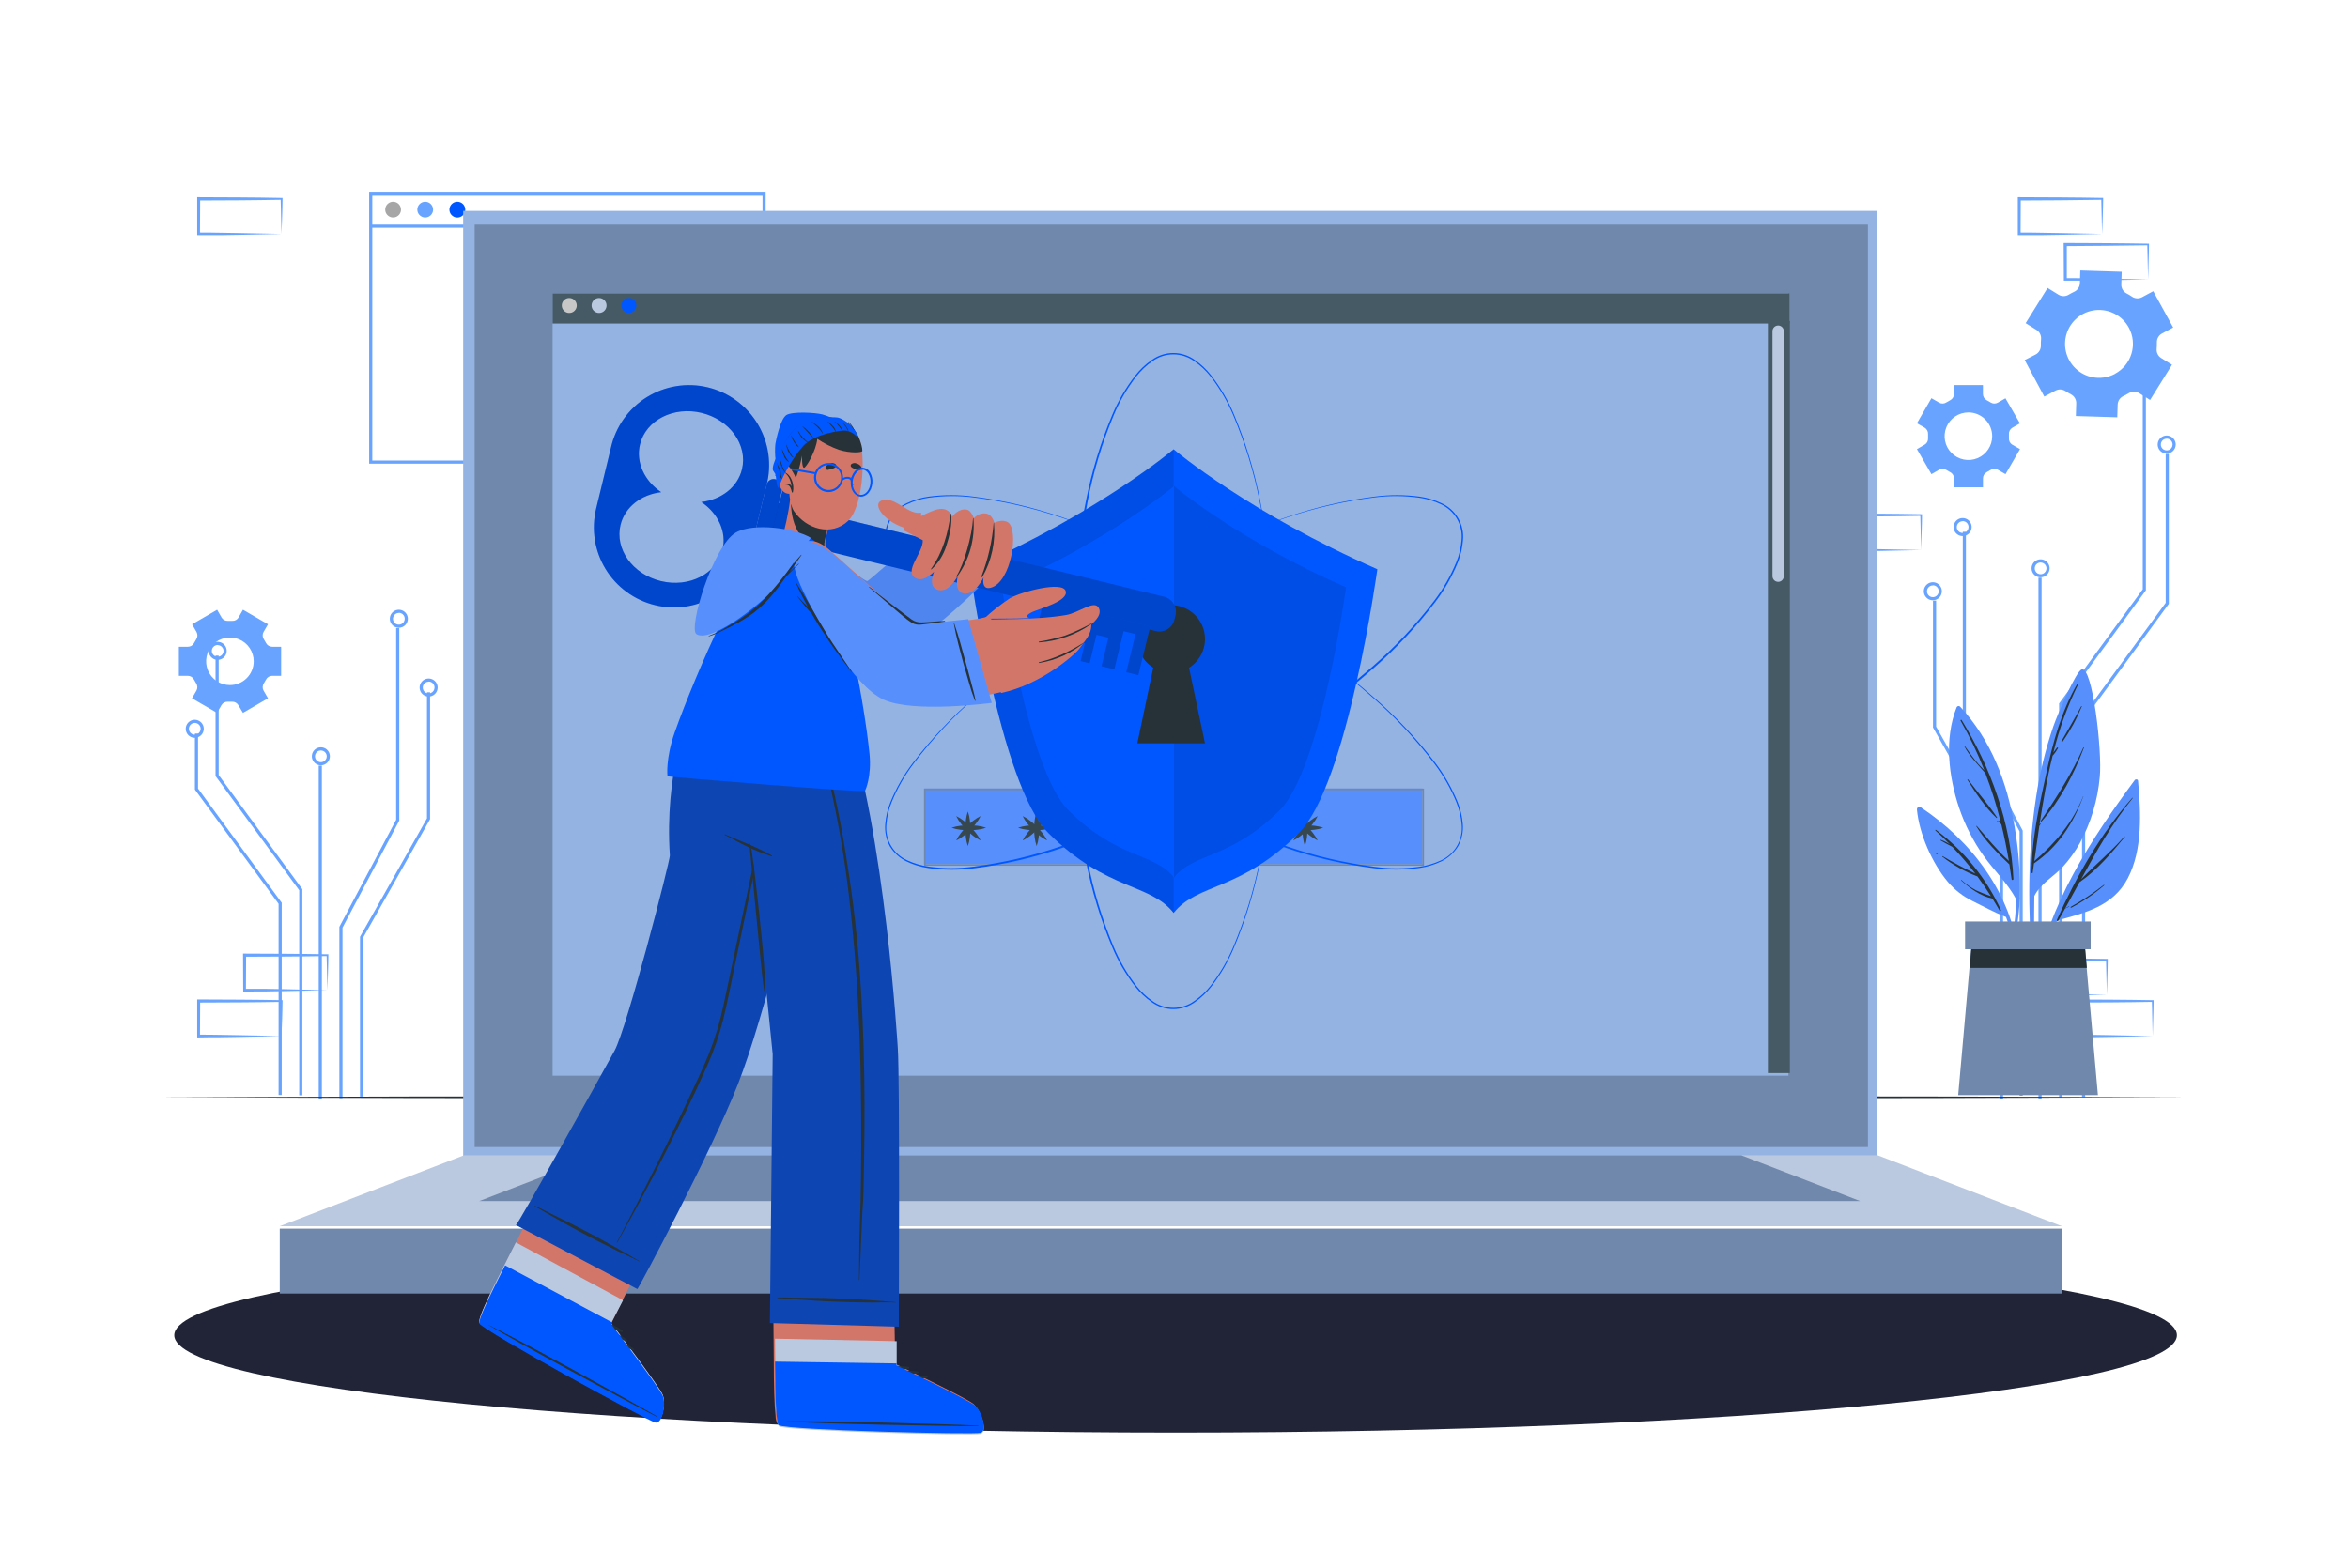 <svg width="500" height="334" viewBox="0 0 500 334" fill="none" xmlns="http://www.w3.org/2000/svg">
<path d="M163.04 98.769H78.613V41.016H163.04V98.769ZM79.28 98.102H162.373V41.682H79.28V98.102Z" fill="#68A4FF"/>
<path d="M85.391 44.649C85.391 44.981 85.293 45.306 85.108 45.582C84.924 45.858 84.661 46.074 84.354 46.201C84.047 46.328 83.709 46.361 83.383 46.297C83.058 46.232 82.758 46.072 82.523 45.837C82.288 45.602 82.128 45.302 82.064 44.977C81.999 44.651 82.032 44.313 82.159 44.006C82.286 43.699 82.502 43.437 82.778 43.252C83.054 43.067 83.379 42.969 83.711 42.969C84.157 42.969 84.584 43.146 84.899 43.461C85.214 43.776 85.391 44.203 85.391 44.649Z" fill="#A6A6A6"/>
<path d="M92.227 44.649C92.227 44.981 92.129 45.306 91.944 45.582C91.76 45.858 91.497 46.074 91.19 46.201C90.883 46.328 90.545 46.361 90.219 46.297C89.894 46.232 89.594 46.072 89.359 45.837C89.124 45.602 88.964 45.302 88.9 44.977C88.835 44.651 88.868 44.313 88.995 44.006C89.122 43.699 89.338 43.437 89.614 43.252C89.89 43.067 90.215 42.969 90.547 42.969C90.993 42.969 91.42 43.146 91.735 43.461C92.05 43.776 92.227 44.203 92.227 44.649Z" fill="#68A4FF"/>
<path d="M99.076 44.649C99.078 44.983 98.98 45.31 98.795 45.588C98.61 45.867 98.347 46.084 98.038 46.212C97.73 46.341 97.39 46.375 97.062 46.31C96.735 46.245 96.433 46.084 96.197 45.848C95.961 45.612 95.8 45.311 95.735 44.983C95.67 44.655 95.704 44.315 95.833 44.007C95.961 43.698 96.178 43.435 96.457 43.25C96.735 43.065 97.062 42.967 97.396 42.969C97.842 42.969 98.269 43.146 98.584 43.461C98.899 43.776 99.076 44.203 99.076 44.649Z" fill="#0057FF"/>
<path d="M162.862 47.852H79.102V48.518H162.862V47.852Z" fill="#68A4FF"/>
<path d="M439.143 233.731H438.477V149.845L456.297 125.525V80.078H456.963V125.745L439.143 150.065V233.731Z" fill="#68A4FF"/>
<path d="M456.998 80.012C456.618 80.012 456.247 79.899 455.931 79.688C455.616 79.477 455.37 79.177 455.224 78.827C455.079 78.476 455.041 78.09 455.115 77.717C455.189 77.345 455.372 77.003 455.64 76.734C455.909 76.466 456.251 76.283 456.624 76.209C456.996 76.135 457.382 76.173 457.733 76.318C458.084 76.463 458.384 76.709 458.595 77.025C458.806 77.341 458.918 77.712 458.918 78.092C458.918 78.601 458.716 79.09 458.356 79.45C457.996 79.81 457.507 80.012 456.998 80.012ZM456.998 76.845C456.75 76.845 456.507 76.919 456.301 77.057C456.095 77.195 455.934 77.391 455.84 77.621C455.745 77.85 455.72 78.102 455.769 78.346C455.818 78.589 455.938 78.812 456.114 78.987C456.29 79.162 456.514 79.281 456.758 79.329C457.001 79.376 457.254 79.35 457.482 79.254C457.711 79.159 457.907 78.997 458.043 78.79C458.18 78.583 458.253 78.34 458.251 78.092C458.243 77.766 458.107 77.456 457.872 77.23C457.638 77.003 457.324 76.877 456.998 76.879V76.845Z" fill="#68A4FF"/>
<path d="M444.026 233.673H443.359V152.726L461.179 128.406V96.68H461.846V128.62L444.026 152.946V233.673Z" fill="#68A4FF"/>
<path d="M461.399 96.613C461.019 96.615 460.647 96.503 460.331 96.293C460.014 96.083 459.767 95.784 459.621 95.433C459.474 95.082 459.435 94.696 459.509 94.323C459.582 93.95 459.764 93.607 460.033 93.338C460.301 93.069 460.643 92.885 461.016 92.811C461.388 92.736 461.775 92.774 462.126 92.919C462.477 93.064 462.777 93.31 462.989 93.626C463.2 93.942 463.313 94.313 463.313 94.693C463.313 95.201 463.111 95.689 462.753 96.049C462.394 96.409 461.907 96.612 461.399 96.613ZM461.399 93.44C461.151 93.439 460.908 93.511 460.701 93.648C460.494 93.785 460.333 93.98 460.237 94.209C460.141 94.438 460.115 94.69 460.163 94.934C460.21 95.177 460.329 95.401 460.504 95.577C460.679 95.753 460.902 95.873 461.146 95.922C461.389 95.971 461.641 95.947 461.871 95.852C462.1 95.757 462.296 95.597 462.434 95.39C462.572 95.184 462.646 94.942 462.646 94.693C462.646 94.362 462.515 94.044 462.281 93.809C462.048 93.575 461.731 93.442 461.399 93.44Z" fill="#68A4FF"/>
<path d="M434.749 123.047H434.082V233.987H434.749V123.047Z" fill="#68A4FF"/>
<path d="M434.544 122.981C434.164 122.982 433.792 122.87 433.475 122.66C433.159 122.45 432.912 122.151 432.765 121.8C432.619 121.449 432.58 121.063 432.653 120.69C432.727 120.317 432.909 119.975 433.177 119.705C433.445 119.436 433.788 119.253 434.16 119.178C434.533 119.103 434.919 119.141 435.27 119.286C435.622 119.431 435.922 119.677 436.133 119.993C436.344 120.309 436.457 120.681 436.457 121.061C436.457 121.569 436.256 122.056 435.897 122.416C435.539 122.776 435.052 122.979 434.544 122.981ZM434.544 119.814C434.295 119.813 434.052 119.885 433.845 120.022C433.638 120.16 433.476 120.355 433.381 120.585C433.285 120.814 433.26 121.066 433.308 121.31C433.356 121.554 433.475 121.778 433.651 121.954C433.827 122.129 434.051 122.249 434.294 122.297C434.538 122.345 434.791 122.32 435.02 122.224C435.249 122.128 435.445 121.967 435.582 121.759C435.719 121.552 435.792 121.309 435.791 121.061C435.785 120.733 435.652 120.42 435.419 120.19C435.186 119.959 434.872 119.829 434.544 119.827V119.814Z" fill="#68A4FF"/>
<path d="M430.729 233.395H430.062V177.095L417.969 154.275V113.281H418.635V154.108L430.729 176.928V233.395Z" fill="#68A4FF"/>
<path d="M417.936 114.192C417.556 114.192 417.185 114.079 416.869 113.868C416.553 113.657 416.307 113.357 416.162 113.006C416.016 112.655 415.978 112.269 416.053 111.897C416.127 111.525 416.309 111.182 416.578 110.914C416.847 110.645 417.189 110.463 417.561 110.388C417.934 110.314 418.32 110.352 418.67 110.498C419.021 110.643 419.321 110.889 419.532 111.205C419.743 111.521 419.856 111.892 419.856 112.272C419.856 112.781 419.653 113.269 419.293 113.629C418.933 113.989 418.445 114.192 417.936 114.192ZM417.936 111.025C417.687 111.025 417.445 111.099 417.239 111.237C417.032 111.375 416.872 111.571 416.777 111.8C416.682 112.03 416.658 112.282 416.707 112.525C416.756 112.769 416.876 112.992 417.052 113.167C417.228 113.342 417.452 113.461 417.695 113.508C417.939 113.556 418.191 113.53 418.42 113.434C418.649 113.338 418.844 113.177 418.981 112.97C419.118 112.763 419.19 112.52 419.189 112.272C419.192 112.106 419.161 111.941 419.099 111.787C419.037 111.633 418.945 111.493 418.829 111.375C418.712 111.257 418.573 111.163 418.419 111.1C418.266 111.036 418.102 111.004 417.936 111.005V111.025Z" fill="#68A4FF"/>
<path d="M426.548 234.05H425.881V180.19L411.621 154.963V127.93H412.288V154.79L426.548 180.016V234.05Z" fill="#68A4FF"/>
<path d="M411.595 127.863C411.214 127.865 410.842 127.753 410.525 127.543C410.209 127.332 409.962 127.032 409.815 126.681C409.669 126.33 409.631 125.944 409.705 125.57C409.778 125.197 409.961 124.855 410.23 124.586C410.499 124.317 410.842 124.134 411.215 124.06C411.588 123.986 411.975 124.025 412.326 124.171C412.677 124.317 412.977 124.564 413.187 124.881C413.398 125.198 413.509 125.57 413.508 125.95C413.506 126.457 413.304 126.943 412.946 127.301C412.587 127.66 412.102 127.862 411.595 127.863ZM411.595 124.697C411.346 124.695 411.103 124.768 410.897 124.905C410.69 125.042 410.528 125.237 410.432 125.466C410.336 125.695 410.31 125.947 410.358 126.19C410.405 126.434 410.524 126.658 410.699 126.834C410.874 127.01 411.098 127.13 411.341 127.179C411.584 127.228 411.837 127.203 412.066 127.109C412.295 127.014 412.492 126.853 412.63 126.647C412.768 126.441 412.841 126.198 412.841 125.95C412.845 125.784 412.815 125.619 412.754 125.464C412.693 125.309 412.602 125.168 412.486 125.049C412.37 124.93 412.231 124.835 412.078 124.77C411.925 124.705 411.761 124.671 411.595 124.67V124.697Z" fill="#68A4FF"/>
<path d="M64.385 233.302H63.718V189.635L45.898 165.315V139.648H46.565V165.095L64.385 189.415V233.302Z" fill="#68A4FF"/>
<path d="M46.36 140.559C45.98 140.56 45.608 140.449 45.292 140.238C44.975 140.028 44.728 139.729 44.582 139.378C44.435 139.027 44.396 138.641 44.47 138.268C44.543 137.895 44.725 137.553 44.994 137.283C45.262 137.014 45.604 136.831 45.977 136.756C46.349 136.682 46.736 136.719 47.087 136.864C47.438 137.009 47.738 137.255 47.95 137.571C48.161 137.887 48.274 138.259 48.274 138.639C48.274 139.147 48.072 139.634 47.714 139.994C47.355 140.354 46.868 140.557 46.36 140.559ZM46.36 137.392C46.112 137.391 45.869 137.463 45.661 137.601C45.454 137.738 45.293 137.933 45.197 138.163C45.101 138.392 45.076 138.645 45.124 138.888C45.172 139.132 45.292 139.356 45.467 139.532C45.643 139.707 45.867 139.827 46.111 139.875C46.355 139.923 46.607 139.898 46.836 139.802C47.066 139.706 47.261 139.545 47.398 139.338C47.536 139.13 47.608 138.887 47.607 138.639C47.597 138.314 47.461 138.007 47.228 137.781C46.996 137.554 46.685 137.427 46.36 137.425V137.392Z" fill="#68A4FF"/>
<path d="M59.991 233.243H59.324V192.517L41.504 168.19V156.25H42.171V167.977L59.991 192.297V233.243Z" fill="#68A4FF"/>
<path d="M41.471 157.16C41.091 157.16 40.72 157.048 40.404 156.837C40.088 156.626 39.842 156.326 39.697 155.975C39.552 155.624 39.514 155.238 39.588 154.866C39.662 154.493 39.845 154.151 40.113 153.883C40.382 153.614 40.724 153.431 41.096 153.357C41.469 153.283 41.855 153.321 42.206 153.466C42.556 153.612 42.856 153.858 43.067 154.174C43.278 154.489 43.391 154.861 43.391 155.24C43.391 155.75 43.188 156.238 42.828 156.598C42.468 156.958 41.98 157.16 41.471 157.16ZM41.471 153.987C41.223 153.987 40.981 154.06 40.775 154.198C40.568 154.336 40.408 154.532 40.313 154.761C40.218 154.99 40.193 155.242 40.242 155.485C40.29 155.728 40.409 155.951 40.584 156.127C40.76 156.302 40.983 156.421 41.226 156.47C41.469 156.518 41.721 156.493 41.95 156.398C42.179 156.303 42.375 156.143 42.513 155.937C42.651 155.731 42.724 155.488 42.724 155.24C42.724 154.908 42.592 154.589 42.357 154.354C42.122 154.119 41.803 153.987 41.471 153.987Z" fill="#68A4FF"/>
<path d="M68.538 163.086H67.871V234.026H68.538V163.086Z" fill="#68A4FF"/>
<path d="M68.326 163.02C67.947 163.02 67.575 162.907 67.26 162.696C66.944 162.485 66.698 162.185 66.552 161.834C66.407 161.484 66.369 161.098 66.443 160.725C66.517 160.353 66.7 160.011 66.969 159.742C67.237 159.474 67.579 159.291 67.952 159.217C68.324 159.142 68.71 159.181 69.061 159.326C69.412 159.471 69.712 159.717 69.923 160.033C70.134 160.349 70.246 160.72 70.246 161.1C70.246 161.609 70.044 162.097 69.684 162.457C69.324 162.817 68.835 163.02 68.326 163.02ZM68.326 159.853C68.078 159.853 67.835 159.927 67.629 160.065C67.423 160.203 67.262 160.399 67.168 160.628C67.073 160.858 67.049 161.11 67.097 161.353C67.146 161.597 67.266 161.82 67.442 161.995C67.618 162.17 67.842 162.289 68.086 162.336C68.329 162.384 68.582 162.358 68.811 162.262C69.039 162.166 69.235 162.005 69.372 161.798C69.508 161.591 69.581 161.348 69.58 161.1C69.576 160.77 69.442 160.456 69.207 160.224C68.972 159.993 68.656 159.865 68.326 159.866V159.853Z" fill="#68A4FF"/>
<path d="M72.932 233.902H72.266V197.436L72.299 197.362L84.359 174.616V133.789H85.026V174.782L84.992 174.856L72.932 197.602V233.902Z" fill="#68A4FF"/>
<path d="M84.928 133.723C84.548 133.723 84.177 133.61 83.861 133.399C83.545 133.188 83.299 132.888 83.154 132.538C83.009 132.187 82.971 131.801 83.045 131.428C83.119 131.056 83.302 130.714 83.57 130.445C83.839 130.177 84.181 129.994 84.553 129.92C84.926 129.846 85.312 129.884 85.663 130.029C86.013 130.174 86.313 130.42 86.524 130.736C86.735 131.052 86.848 131.423 86.848 131.803C86.848 132.312 86.645 132.8 86.285 133.16C85.925 133.521 85.437 133.723 84.928 133.723ZM84.928 130.556C84.68 130.556 84.437 130.63 84.231 130.768C84.025 130.906 83.864 131.102 83.769 131.331C83.675 131.561 83.65 131.813 83.699 132.056C83.748 132.3 83.868 132.523 84.044 132.698C84.22 132.873 84.444 132.992 84.687 133.04C84.931 133.087 85.183 133.061 85.412 132.965C85.641 132.87 85.836 132.708 85.973 132.501C86.11 132.294 86.183 132.051 86.181 131.803C86.184 131.637 86.153 131.472 86.091 131.318C86.03 131.164 85.938 131.024 85.821 130.906C85.704 130.788 85.565 130.694 85.412 130.631C85.258 130.567 85.094 130.535 84.928 130.536V130.556Z" fill="#68A4FF"/>
<path d="M77.327 233.581H76.66V199.548L76.7 199.468L90.92 174.321V147.461H91.587V174.494L91.54 174.568L77.327 199.721V233.581Z" fill="#68A4FF"/>
<path d="M91.282 148.371C90.902 148.373 90.53 148.261 90.213 148.05C89.896 147.84 89.649 147.54 89.503 147.189C89.357 146.838 89.318 146.451 89.392 146.078C89.466 145.705 89.649 145.363 89.918 145.094C90.187 144.825 90.529 144.642 90.903 144.568C91.276 144.494 91.662 144.533 92.013 144.679C92.364 144.825 92.664 145.072 92.875 145.389C93.085 145.705 93.197 146.078 93.195 146.458C93.194 146.965 92.992 147.45 92.633 147.809C92.275 148.167 91.789 148.369 91.282 148.371ZM91.282 145.205C91.034 145.203 90.791 145.276 90.584 145.413C90.377 145.549 90.215 145.745 90.12 145.974C90.024 146.203 89.998 146.455 90.045 146.698C90.093 146.942 90.212 147.166 90.387 147.342C90.562 147.518 90.785 147.638 91.028 147.687C91.272 147.736 91.524 147.711 91.754 147.616C91.983 147.522 92.179 147.361 92.317 147.155C92.455 146.949 92.529 146.706 92.529 146.458C92.532 146.292 92.503 146.126 92.442 145.972C92.381 145.817 92.29 145.676 92.174 145.557C92.058 145.438 91.919 145.343 91.766 145.278C91.613 145.213 91.448 145.179 91.282 145.178V145.205Z" fill="#68A4FF"/>
<path d="M457.859 85.197L462.526 77.697L460.232 76.277C459.898 76.07 459.629 75.772 459.457 75.418C459.285 75.064 459.216 74.668 459.259 74.277C459.295 73.833 459.308 73.388 459.299 72.944C459.287 72.557 459.383 72.174 459.576 71.839C459.769 71.503 460.052 71.228 460.392 71.044L462.772 69.764L458.526 62.031L456.146 63.31C455.802 63.491 455.415 63.573 455.028 63.547C454.641 63.521 454.269 63.389 453.952 63.164C453.592 62.917 453.219 62.684 452.832 62.497C452.489 62.315 452.204 62.041 452.008 61.705C451.813 61.369 451.715 60.986 451.726 60.597L451.812 57.891L442.992 57.617L442.906 60.331C442.891 60.719 442.768 61.095 442.552 61.418C442.335 61.741 442.033 61.997 441.679 62.157C441.479 62.251 441.286 62.344 441.099 62.45C440.912 62.557 440.719 62.657 440.532 62.77C440.203 62.973 439.823 63.081 439.436 63.081C439.048 63.081 438.669 62.973 438.339 62.77L436.026 61.337L431.359 68.837L433.659 70.27C433.994 70.478 434.263 70.775 434.435 71.129C434.608 71.484 434.676 71.879 434.632 72.27C434.595 72.714 434.582 73.159 434.592 73.604C434.603 73.992 434.505 74.376 434.311 74.712C434.117 75.049 433.834 75.325 433.492 75.51L431.152 76.697L435.326 84.477L437.706 83.204C438.049 83.022 438.435 82.939 438.822 82.964C439.209 82.989 439.582 83.12 439.899 83.344C440.26 83.586 440.634 83.809 441.019 84.01C441.362 84.193 441.647 84.467 441.843 84.803C442.038 85.139 442.136 85.522 442.126 85.91L442.046 88.617L450.866 88.891L450.952 86.184C450.967 85.796 451.089 85.421 451.306 85.099C451.523 84.777 451.825 84.523 452.179 84.364L452.759 84.07L453.326 83.744C453.657 83.541 454.037 83.434 454.426 83.434C454.814 83.434 455.195 83.541 455.526 83.744L457.859 85.197ZM450.392 79.63C449.131 80.306 447.698 80.592 446.275 80.453C444.851 80.314 443.5 79.757 442.394 78.85C441.287 77.944 440.474 76.729 440.057 75.361C439.641 73.992 439.639 72.531 440.053 71.162C440.467 69.792 441.278 68.576 442.382 67.668C443.487 66.759 444.837 66.198 446.26 66.056C447.684 65.915 449.117 66.198 450.38 66.871C451.642 67.544 452.677 68.576 453.352 69.837C453.8 70.677 454.077 71.596 454.169 72.543C454.261 73.49 454.165 74.445 453.887 75.355C453.609 76.264 453.154 77.11 452.549 77.844C451.943 78.578 451.199 79.185 450.359 79.63H450.392Z" fill="#68A4FF"/>
<path d="M51.739 151.843L57.073 148.749L56.126 147.109C55.99 146.873 55.923 146.604 55.933 146.332C55.942 146.06 56.028 145.796 56.179 145.569C56.348 145.312 56.502 145.045 56.639 144.769C56.763 144.523 56.953 144.315 57.189 144.172C57.425 144.028 57.697 143.953 57.973 143.956H59.866V137.769H57.973C57.697 137.772 57.425 137.698 57.189 137.554C56.953 137.41 56.763 137.203 56.639 136.956C56.502 136.681 56.348 136.414 56.179 136.156C56.028 135.93 55.942 135.666 55.933 135.394C55.923 135.122 55.99 134.852 56.126 134.616L57.073 132.976L51.739 129.883L50.793 131.529C50.659 131.761 50.463 131.951 50.228 132.078C49.992 132.205 49.726 132.264 49.459 132.249H48.519C48.253 132.264 47.988 132.205 47.753 132.079C47.518 131.953 47.322 131.765 47.186 131.536L46.233 129.883L40.899 132.976L41.846 134.623C41.981 134.859 42.048 135.128 42.039 135.4C42.03 135.673 41.944 135.937 41.793 136.163C41.625 136.419 41.471 136.684 41.333 136.956C41.209 137.203 41.018 137.41 40.783 137.554C40.547 137.698 40.275 137.772 39.999 137.769H38.086V143.956H39.979C40.255 143.953 40.527 144.028 40.763 144.172C40.998 144.315 41.189 144.523 41.313 144.769C41.452 145.042 41.605 145.307 41.773 145.563C41.924 145.79 42.009 146.055 42.019 146.329C42.028 146.602 41.961 146.872 41.826 147.109L40.879 148.749L46.213 151.843L47.166 150.196C47.302 149.966 47.497 149.778 47.732 149.651C47.967 149.524 48.233 149.463 48.499 149.476C48.646 149.476 48.799 149.476 48.953 149.476C49.106 149.476 49.259 149.476 49.413 149.476C49.679 149.464 49.944 149.525 50.179 149.652C50.414 149.778 50.61 149.967 50.746 150.196L51.739 151.843ZM48.953 145.929C47.951 145.928 46.972 145.63 46.139 145.072C45.307 144.515 44.659 143.723 44.276 142.797C43.894 141.871 43.794 140.853 43.991 139.87C44.187 138.888 44.67 137.986 45.379 137.278C46.088 136.57 46.991 136.088 47.973 135.893C48.956 135.698 49.974 135.799 50.9 136.182C51.825 136.566 52.616 137.216 53.172 138.049C53.729 138.882 54.026 139.861 54.026 140.863C54.027 141.529 53.896 142.189 53.641 142.804C53.387 143.42 53.013 143.979 52.541 144.45C52.07 144.921 51.511 145.294 50.895 145.548C50.279 145.801 49.619 145.931 48.953 145.929Z" fill="#68A4FF"/>
<path d="M430.143 90.178L427.056 84.845L425.423 85.771C425.186 85.907 424.915 85.973 424.642 85.964C424.369 85.955 424.104 85.869 423.876 85.718C423.619 85.549 423.352 85.395 423.076 85.258C422.83 85.134 422.622 84.944 422.479 84.708C422.335 84.472 422.26 84.201 422.263 83.925V82.031H416.09V83.925C416.093 84.201 416.018 84.472 415.874 84.708C415.731 84.944 415.523 85.134 415.276 85.258C415 85.397 414.73 85.55 414.47 85.718C414.244 85.87 413.98 85.955 413.707 85.964C413.435 85.974 413.166 85.907 412.93 85.771L411.29 84.825L408.203 90.158L409.85 91.105C410.084 91.245 410.274 91.446 410.401 91.687C410.528 91.928 410.587 92.199 410.57 92.471C410.57 92.625 410.57 92.778 410.57 92.925C410.57 93.071 410.57 93.231 410.57 93.385C410.583 93.651 410.523 93.917 410.396 94.152C410.269 94.387 410.08 94.583 409.85 94.718L408.203 95.671L411.29 101.005L412.936 100.058C413.173 99.922 413.442 99.855 413.714 99.865C413.986 99.874 414.25 99.96 414.476 100.111C414.739 100.28 415.005 100.433 415.276 100.571C415.523 100.695 415.731 100.886 415.874 101.121C416.018 101.357 416.093 101.628 416.09 101.905V103.798H422.27V101.905C422.267 101.628 422.341 101.357 422.485 101.121C422.629 100.886 422.836 100.695 423.083 100.571C423.359 100.429 423.625 100.276 423.883 100.111C424.109 99.96 424.373 99.874 424.646 99.865C424.918 99.855 425.187 99.922 425.423 100.058L427.07 101.005L430.156 95.671L428.51 94.725C428.281 94.588 428.094 94.392 427.968 94.157C427.842 93.922 427.783 93.657 427.796 93.391C427.796 93.238 427.796 93.085 427.796 92.931C427.796 92.778 427.796 92.631 427.796 92.478C427.779 92.206 427.837 91.934 427.964 91.693C428.091 91.452 428.282 91.251 428.516 91.111L430.143 90.178ZM424.23 92.918C424.23 93.92 423.932 94.9 423.375 95.734C422.818 96.567 422.027 97.216 421.101 97.6C420.174 97.983 419.155 98.083 418.172 97.887C417.189 97.691 416.286 97.207 415.578 96.498C414.87 95.789 414.388 94.886 414.193 93.902C413.998 92.919 414.1 91.9 414.484 90.974C414.869 90.049 415.519 89.258 416.353 88.702C417.187 88.146 418.167 87.85 419.17 87.851C419.835 87.851 420.493 87.982 421.108 88.237C421.722 88.492 422.28 88.865 422.75 89.336C423.22 89.806 423.593 90.365 423.847 90.98C424.1 91.594 424.231 92.253 424.23 92.918Z" fill="#68A4FF"/>
<path d="M448.651 211.895L439.904 212.082L435.464 212.155C433.977 212.188 432.484 212.155 430.997 212.195H430.704V211.895L430.664 204.435V204.102H430.997L439.824 204.148C442.771 204.148 445.711 204.222 448.651 204.255H448.837V204.435C448.837 205.702 448.784 206.962 448.751 208.208L448.651 211.895ZM448.651 211.895L448.557 208.128C448.524 206.888 448.484 205.655 448.471 204.435L448.651 204.615C445.711 204.655 442.771 204.722 439.824 204.728L430.997 204.768L431.331 204.435V211.895L431.031 211.602C432.484 211.602 433.937 211.602 435.397 211.635L439.784 211.708L448.651 211.895Z" fill="#68A4FF"/>
<path d="M438.845 220.684L430.098 220.871L425.652 220.944C424.172 220.977 422.678 220.944 421.192 220.984H420.898V220.684V213.224V212.891H421.232L430.058 212.937C432.998 212.937 435.945 213.011 438.885 213.044H439.072V213.224C439.072 214.491 439.018 215.751 438.985 216.997L438.845 220.684ZM438.845 220.684L438.752 216.917C438.718 215.671 438.678 214.444 438.665 213.224L438.845 213.404C435.905 213.444 432.958 213.511 430.018 213.517L421.192 213.557L421.525 213.224V220.684L421.225 220.391C422.678 220.391 424.132 220.391 425.592 220.424L429.972 220.497L438.845 220.684Z" fill="#68A4FF"/>
<path d="M458.416 220.684L449.67 220.871L445.23 220.944C443.743 220.977 442.25 220.944 440.763 220.984H440.47V220.684L440.43 213.224V212.891H440.763L449.59 212.937C452.536 212.937 455.476 213.011 458.416 213.044H458.603V213.224C458.603 214.491 458.543 215.751 458.516 216.997L458.416 220.684ZM458.416 220.684L458.323 216.917C458.323 215.671 458.25 214.444 458.236 213.224L458.416 213.404C455.476 213.444 452.536 213.511 449.59 213.517L440.763 213.557L441.096 213.224V220.684L440.796 220.391C442.25 220.391 443.703 220.391 445.163 220.424L449.55 220.497L458.416 220.684Z" fill="#68A4FF"/>
<path d="M196.698 128.907L187.951 129.094L183.511 129.174C182.024 129.174 180.531 129.174 179.044 129.174H178.751V128.874L178.711 121.427V121.094H179.044L187.871 121.134C190.818 121.134 193.758 121.207 196.698 121.24H196.884V121.427C196.884 122.694 196.824 123.954 196.791 125.2L196.698 128.907ZM196.698 128.907L196.604 125.14C196.604 123.9 196.531 122.674 196.518 121.447L196.698 121.634C193.758 121.667 190.818 121.74 187.871 121.74L179.044 121.78L179.378 121.447L179.344 128.907L179.044 128.614C180.498 128.614 181.951 128.614 183.411 128.647L187.798 128.727L196.698 128.907Z" fill="#68A4FF"/>
<path d="M186.945 138.653L178.199 138.839L173.752 138.913C172.272 138.946 170.779 138.913 169.292 138.953H168.999V138.653L168.945 131.193V130.859H169.279L178.105 130.906C181.045 130.906 183.992 130.979 186.932 131.013H187.119V131.193C187.119 132.459 187.065 133.719 187.032 134.966L186.945 138.653ZM186.945 138.653L186.852 134.886C186.819 133.646 186.779 132.419 186.765 131.193L186.945 131.379C184.005 131.413 181.059 131.486 178.119 131.486L169.292 131.526L169.625 131.193V138.653L169.325 138.359C170.779 138.359 172.232 138.359 173.692 138.393L178.079 138.473L186.945 138.653Z" fill="#68A4FF"/>
<path d="M69.731 210.918L60.991 211.105L56.551 211.185C55.071 211.185 53.578 211.185 52.091 211.218H51.791V210.918L51.758 203.458V203.125H52.091L60.918 203.165C63.858 203.165 66.805 203.238 69.745 203.272H69.924V203.452C69.924 204.718 69.871 205.978 69.838 207.225L69.731 210.918ZM69.731 210.918L69.638 207.152C69.638 205.912 69.558 204.685 69.551 203.458L69.731 203.645C66.791 203.678 63.844 203.752 60.904 203.752L52.078 203.792L52.411 203.458L52.371 210.918L52.078 210.625C53.531 210.625 54.984 210.625 56.438 210.625L60.825 210.705L69.731 210.918Z" fill="#68A4FF"/>
<path d="M59.946 220.684L51.192 220.871L46.752 220.944C45.272 220.944 43.779 220.944 42.292 220.984H41.992V220.684V213.224V212.891H42.332L51.159 212.931C54.099 212.931 57.039 213.004 59.986 213.037H60.166V213.217C60.166 214.484 60.105 215.744 60.079 216.991L59.946 220.684ZM59.946 220.684L59.852 216.917C59.852 215.677 59.772 214.451 59.759 213.224L59.946 213.411C56.999 213.444 54.059 213.517 51.119 213.517L42.292 213.557L42.626 213.224L42.586 220.684L42.292 220.391C43.745 220.391 45.192 220.391 46.652 220.424L51.039 220.504L59.946 220.684Z" fill="#68A4FF"/>
<path d="M206.463 138.653L197.717 138.839L193.277 138.913C191.79 138.946 190.303 138.913 188.81 138.953H188.517V138.653L188.477 131.193V130.859H188.81L197.637 130.906C200.583 130.906 203.523 130.979 206.463 131.013H206.65V131.193C206.65 132.459 206.59 133.719 206.563 134.966L206.463 138.653ZM206.463 138.653L206.37 134.886C206.37 133.646 206.297 132.419 206.283 131.193L206.463 131.379C203.523 131.413 200.583 131.486 197.637 131.486L188.81 131.526L189.143 131.193L189.11 138.653L188.81 138.359C190.27 138.359 191.717 138.359 193.177 138.393L197.563 138.473L206.463 138.653Z" fill="#68A4FF"/>
<path d="M409.1 117.168L400.353 117.355L395.913 117.428C394.427 117.428 392.933 117.428 391.447 117.468H391.153V117.168L391.113 109.708V109.375H391.447L400.273 109.422C403.213 109.422 406.16 109.495 409.1 109.528H409.287V109.708C409.287 110.975 409.233 112.235 409.2 113.482L409.1 117.168ZM409.1 117.168L409.007 113.402C409.007 112.162 408.933 110.928 408.92 109.708L409.1 109.888C406.16 109.928 403.213 109.995 400.273 110.002L391.447 110.042L391.78 109.708L391.747 117.168L391.447 116.875C392.9 116.875 394.353 116.875 395.813 116.908L400.2 116.982L409.1 117.168Z" fill="#68A4FF"/>
<path d="M447.634 49.825L438.887 50.012L434.441 50.086C432.961 50.086 431.468 50.086 429.981 50.086H429.688V49.785V42.325V41.992H430.021L438.847 42.032C441.787 42.032 444.734 42.105 447.674 42.139H447.861V42.319C447.861 43.586 447.808 44.839 447.774 46.086L447.634 49.825ZM447.634 49.825L447.541 46.052C447.508 44.812 447.468 43.586 447.454 42.365L447.634 42.545C444.694 42.545 441.747 42.652 438.807 42.652L429.981 42.699L430.314 42.365L430.281 49.825L429.981 49.526C431.434 49.526 432.887 49.526 434.347 49.566L438.727 49.639L447.634 49.825Z" fill="#68A4FF"/>
<path d="M457.44 59.525L448.693 59.711L444.253 59.785C442.766 59.785 441.273 59.785 439.786 59.785H439.493V59.484L439.453 52.025V51.758H439.786L448.613 51.798C451.56 51.798 454.5 51.871 457.44 51.904H457.626V52.084C457.626 53.351 457.566 54.605 457.533 55.851L457.44 59.525ZM457.44 59.525L457.346 55.758C457.346 54.518 457.273 53.291 457.26 52.071L457.44 52.251C454.5 52.251 451.56 52.358 448.613 52.358L439.786 52.425L440.12 52.091V59.551L439.82 59.251C441.273 59.251 442.726 59.251 444.186 59.291L448.573 59.364L457.44 59.525Z" fill="#68A4FF"/>
<path d="M59.946 49.825L51.192 50.012L46.752 50.086C45.272 50.086 43.779 50.086 42.292 50.086H41.992V49.785V42.325V41.992H42.332L51.159 42.032C54.099 42.032 57.039 42.105 59.986 42.145H60.166V42.325C60.166 43.592 60.105 44.852 60.079 46.092L59.946 49.825ZM59.946 49.825L59.852 46.059C59.852 44.812 59.772 43.586 59.759 42.365L59.946 42.545C56.999 42.579 54.059 42.652 51.119 42.659L42.292 42.699L42.626 42.365L42.586 49.825L42.292 49.526C43.745 49.526 45.192 49.526 46.652 49.566L51.039 49.639L59.946 49.825Z" fill="#68A4FF"/>
<path d="M454.578 166.183C445.444 178.556 435.911 192.91 433.598 208.423C433.587 208.477 433.598 208.533 433.629 208.579C433.66 208.624 433.707 208.656 433.761 208.666C433.815 208.677 433.871 208.666 433.916 208.635C433.962 208.604 433.994 208.557 434.004 208.503C435.055 204.273 436.403 200.123 438.038 196.083C444.038 194.43 449.938 193.07 453.091 187.11C456.311 180.983 455.904 172.996 455.291 166.323C455.244 165.963 454.764 165.923 454.578 166.183Z" fill="#578FFC"/>
<path d="M438.006 195.941C442.113 186.734 447.379 177.487 454.073 169.941C454.119 169.894 454.186 169.941 454.146 170.014C449.766 175.407 446.433 181.281 443.179 187.261C446.206 184.187 449.519 181.441 452.379 178.181C452.439 178.121 452.526 178.181 452.473 178.274C449.633 181.687 446.519 185.394 442.819 187.921C441.819 189.756 440.815 191.594 439.806 193.434C440.053 193.294 440.313 193.174 440.566 193.047C440.57 193.043 440.576 193.04 440.581 193.038C440.587 193.036 440.593 193.035 440.599 193.036C440.605 193.037 440.611 193.039 440.616 193.042C440.621 193.046 440.625 193.05 440.628 193.055C440.631 193.06 440.633 193.066 440.634 193.072C440.634 193.078 440.634 193.084 440.631 193.09C440.629 193.096 440.626 193.101 440.621 193.105C440.617 193.109 440.612 193.112 440.606 193.114C440.319 193.254 440.046 193.407 439.753 193.527C439.273 194.401 438.793 195.274 438.299 196.141C438.173 196.307 437.919 196.134 438.006 195.941Z" fill="#263238"/>
<path d="M440.974 193.162C443.431 191.793 445.776 190.233 447.987 188.495C448.047 188.448 448.134 188.495 448.074 188.582C445.931 190.434 443.582 192.033 441.074 193.348C441.049 193.362 441.02 193.364 440.993 193.356C440.966 193.348 440.944 193.33 440.931 193.305C440.917 193.28 440.914 193.251 440.923 193.224C440.931 193.197 440.949 193.175 440.974 193.162Z" fill="#263238"/>
<path d="M432.789 206.227C432.789 206.414 433.122 206.414 433.122 206.227C433.169 201.121 433.122 195.987 433.202 190.854C434.535 188.187 437.322 186.747 439.275 184.634C440.679 183.088 441.901 181.386 442.915 179.561C445.272 175.201 446.71 170.405 447.142 165.467C447.682 160.001 445.609 141.967 443.309 142.594C442.109 142.921 438.242 151.854 437.222 154.807C435.56 159.676 434.342 164.686 433.582 169.774C431.715 181.787 431.875 194.127 432.789 206.227Z" fill="#578FFC"/>
<path d="M432.651 183.952C432.931 177.492 434.384 170.965 435.751 164.692C437.217 157.939 438.931 151.579 442.417 145.552C442.477 145.445 442.644 145.552 442.591 145.652C440.28 150.331 438.492 155.249 437.257 160.319C437.491 159.952 437.771 159.612 438.017 159.265C438.111 159.132 438.331 159.265 438.237 159.399C437.927 159.945 437.563 160.458 437.151 160.932H437.111C435.911 165.759 435.051 170.699 434.317 175.599C434.369 175.531 434.425 175.467 434.484 175.405C434.517 175.365 434.584 175.405 434.557 175.465L434.264 175.952C433.891 178.452 433.551 180.945 433.204 183.419C437.657 179.619 441.457 175.132 443.604 169.605C443.604 169.605 443.657 169.605 443.644 169.605C441.544 175.332 438.231 180.432 433.131 183.905C433.046 184.572 432.953 185.239 432.851 185.905C432.851 186.045 432.611 186.005 432.617 185.872C432.617 185.285 432.617 184.692 432.671 184.105C432.653 184.085 432.641 184.059 432.638 184.032C432.634 184.005 432.639 183.977 432.651 183.952Z" fill="#263238"/>
<path d="M434.589 174.825C437.989 169.752 441.169 164.825 443.656 159.205C443.656 159.145 443.789 159.205 443.769 159.252C441.669 164.832 438.729 170.478 434.756 174.958C434.676 175.052 434.516 174.932 434.589 174.825Z" fill="#263238"/>
<path d="M438.982 157.881C440.388 155.388 441.875 152.961 443.202 150.421C443.242 150.348 443.335 150.421 443.308 150.481C442.22 153.133 440.843 155.658 439.202 158.008C439.185 158.037 439.157 158.058 439.125 158.067C439.092 158.076 439.058 158.071 439.028 158.055C438.999 158.038 438.978 158.01 438.969 157.978C438.96 157.945 438.965 157.911 438.982 157.881Z" fill="#263238"/>
<path d="M438.477 159.18C438.51 159.18 438.51 159.22 438.477 159.22V159.18Z" fill="#263238"/>
<path d="M429.332 191.539C429.262 194.926 428.863 198.297 428.138 201.606C428.192 201.966 428.245 202.333 428.298 202.706C429.338 199.05 429.942 195.284 430.098 191.486C430.128 191.433 430.144 191.373 430.144 191.313C430.144 191.252 430.128 191.192 430.098 191.139C430.243 186.048 429.865 180.954 428.972 175.939C427.392 166.553 423.932 157.539 417.385 150.506C417.331 150.459 417.267 150.425 417.198 150.406C417.128 150.388 417.056 150.386 416.985 150.4C416.915 150.414 416.849 150.444 416.792 150.488C416.736 150.532 416.69 150.588 416.658 150.653C413.992 157.373 414.938 165.386 417.192 172.093C418.418 175.721 420.167 179.15 422.385 182.273C424.645 185.453 427.505 188.119 429.332 191.539Z" fill="#578FFC"/>
<path d="M417.697 153.343C423.904 163.416 428.224 175.343 428.75 187.256C428.75 187.463 428.404 187.523 428.37 187.31C428.224 186.236 428.064 185.176 427.89 184.123C425.317 181.67 422.684 179.07 420.844 175.996C420.84 175.984 420.839 175.971 420.843 175.959C420.847 175.947 420.855 175.936 420.866 175.929C420.876 175.921 420.889 175.917 420.901 175.917C420.914 175.918 420.927 175.922 420.937 175.93C423.17 178.483 425.25 181.096 427.777 183.376C427.33 180.743 426.804 178.156 426.177 175.603L425.69 175.03C425.584 174.903 425.764 174.716 425.87 174.843L426.024 175.01C425.149 171.514 424.065 168.075 422.777 164.71C421.197 162.823 419.444 161.196 418.284 158.923C418.284 158.87 418.33 158.83 418.364 158.876C419.29 160.176 420.184 161.483 421.23 162.683C421.65 163.163 422.11 163.616 422.564 164.083C421.134 160.431 419.436 156.89 417.484 153.49C417.478 153.463 417.48 153.434 417.49 153.409C417.501 153.383 417.518 153.361 417.541 153.345C417.564 153.329 417.591 153.321 417.619 153.32C417.646 153.32 417.674 153.328 417.697 153.343Z" fill="#263238"/>
<path d="M419.101 166.05C421.101 168.75 423.395 171.323 425.261 174.117C425.315 174.197 425.195 174.277 425.128 174.217C422.735 171.97 420.708 168.883 418.968 166.13C418.888 166.043 419.041 165.97 419.101 166.05Z" fill="#263238"/>
<path d="M425.413 174.844L425.5 174.924C425.553 174.984 425.466 175.077 425.406 175.017L425.32 174.93C425.246 174.844 425.34 174.75 425.413 174.844Z" fill="#263238"/>
<path d="M408.208 172.476C408.702 177.656 411.428 183.843 414.755 187.81C416.224 189.548 418.041 190.961 420.088 191.956C422.388 193.09 424.802 194.403 427.175 195.336C428.29 198.223 429.114 201.213 429.635 204.263L429.862 203.476C428.335 190.356 419.862 179.143 408.988 171.943C408.903 171.895 408.805 171.871 408.707 171.875C408.609 171.88 408.514 171.911 408.433 171.967C408.351 172.022 408.287 172.1 408.248 172.19C408.208 172.28 408.195 172.379 408.208 172.476Z" fill="#578FFC"/>
<path d="M412.139 176.915C412.065 176.849 412.139 176.709 412.252 176.775C418.219 181.209 422.975 187.071 426.086 193.822C426.166 194.002 425.919 194.162 425.819 193.982C425.312 193.093 424.797 192.231 424.272 191.395C421.799 190.929 419.445 189.182 417.605 187.529C417.552 187.482 417.605 187.409 417.679 187.455C418.626 188.319 419.678 189.058 420.812 189.655C421.839 190.124 422.89 190.54 423.959 190.902C423.046 189.449 422.086 188.049 421.086 186.689C418.409 185.671 415.899 184.26 413.639 182.502C413.565 182.455 413.639 182.335 413.706 182.382C415.946 183.739 418.258 184.974 420.632 186.082C419.117 184.09 417.485 182.189 415.746 180.389C414.899 179.942 414.045 179.495 413.232 179.015C413.215 179.008 413.202 178.995 413.195 178.978C413.188 178.961 413.188 178.942 413.195 178.925C413.203 178.909 413.216 178.895 413.233 178.888C413.25 178.882 413.269 178.882 413.286 178.889C413.963 179.129 414.61 179.449 415.212 179.842C414.232 178.829 413.219 177.869 412.139 176.915Z" fill="#263238"/>
<path d="M412.213 181.653C412.358 181.745 412.499 181.845 412.633 181.953C412.673 181.993 412.633 182.039 412.58 182.019C412.426 181.95 412.279 181.868 412.14 181.773C412.066 181.706 412.14 181.606 412.213 181.653Z" fill="#263238"/>
<path d="M446.746 233.269H416.992L419.392 206.169L419.919 200.195H443.819L444.346 206.169L446.746 233.269Z" fill="#7088AC"/>
<path d="M444.387 206.169H419.434L419.96 200.195H443.86L444.387 206.169Z" fill="#263238"/>
<path d="M445.204 196.289H418.457V202.202H445.204V196.289Z" fill="#7088AC"/>
<path d="M33.691 233.732L87.738 233.565L141.785 233.512L249.878 233.398L357.971 233.512L412.018 233.565L466.065 233.732L412.018 233.892L357.971 233.952L249.878 234.065L141.785 233.952L87.738 233.892L33.691 233.732Z" fill="#263238"/>
<path d="M250.336 305.165C368.098 305.165 463.563 295.877 463.563 284.419C463.563 272.96 368.098 263.672 250.336 263.672C132.574 263.672 37.109 272.96 37.109 284.419C37.109 295.877 132.574 305.165 250.336 305.165Z" fill="#202436"/>
<path d="M399.699 44.922H98.633V246.315H399.699V44.922Z" fill="#94B3E2"/>
<path d="M397.768 47.852H101.074V244.332H397.768V47.852Z" fill="#7088AC"/>
<path d="M439.064 261.719H59.57V275.539H439.064V261.719Z" fill="#7088AC"/>
<path d="M59.57 261.194L98.784 246.094H399.85L439.064 261.194H59.57Z" fill="#BAC9E0"/>
<path d="M102.051 255.84L127.357 246.094H370.811L396.117 255.84H102.051Z" fill="#7088AC"/>
<path d="M380.836 62.5H117.676V229.127H380.836V62.5Z" fill="#94B3E2"/>
<path d="M381.056 62.5H117.676V68.913H381.056V62.5Z" fill="#455A64"/>
<path d="M122.816 65.063C122.817 65.379 122.724 65.688 122.55 65.951C122.375 66.214 122.126 66.419 121.835 66.541C121.544 66.662 121.223 66.694 120.913 66.633C120.603 66.572 120.319 66.42 120.096 66.197C119.872 65.973 119.72 65.689 119.659 65.379C119.598 65.069 119.63 64.749 119.751 64.457C119.873 64.166 120.078 63.917 120.341 63.742C120.604 63.568 120.913 63.475 121.229 63.477C121.649 63.478 122.052 63.646 122.349 63.943C122.646 64.24 122.814 64.643 122.816 65.063Z" fill="#C7C7C7"/>
<path d="M129.163 65.063C129.165 65.379 129.072 65.688 128.897 65.951C128.723 66.214 128.474 66.419 128.183 66.541C127.891 66.662 127.57 66.694 127.261 66.633C126.951 66.572 126.666 66.42 126.443 66.197C126.22 65.973 126.068 65.689 126.007 65.379C125.946 65.069 125.978 64.749 126.099 64.457C126.221 64.166 126.426 63.917 126.689 63.742C126.952 63.568 127.261 63.475 127.577 63.477C127.997 63.478 128.399 63.646 128.697 63.943C128.994 64.24 129.161 64.643 129.163 65.063Z" fill="#BAC9E0"/>
<path d="M135.511 65.063C135.512 65.379 135.42 65.687 135.246 65.95C135.071 66.213 134.823 66.418 134.532 66.54C134.241 66.662 133.92 66.694 133.611 66.633C133.301 66.573 133.017 66.421 132.793 66.199C132.57 65.976 132.417 65.692 132.355 65.383C132.293 65.074 132.324 64.753 132.445 64.462C132.565 64.17 132.769 63.921 133.032 63.746C133.294 63.57 133.602 63.477 133.918 63.477C134.339 63.477 134.743 63.644 135.042 63.941C135.34 64.238 135.509 64.642 135.511 65.063Z" fill="#0057FF"/>
<path d="M381.138 68.359H376.465V228.573H381.138V68.359Z" fill="#455A64"/>
<path d="M378.648 123.943C378.328 123.943 378.021 123.815 377.795 123.589C377.569 123.363 377.441 123.056 377.441 122.736V70.543C377.441 70.223 377.569 69.916 377.795 69.689C378.021 69.463 378.328 69.336 378.648 69.336C378.968 69.336 379.275 69.463 379.501 69.689C379.728 69.916 379.855 70.223 379.855 70.543V122.736C379.855 123.056 379.728 123.363 379.501 123.589C379.275 123.815 378.968 123.943 378.648 123.943Z" fill="#BAC9E0"/>
<path d="M302.877 167.969H196.777V184.049H302.877V167.969Z" fill="#578FFC"/>
<path d="M303.237 184.409H196.777V167.969H303.237V184.409ZM197.137 184.075H302.877V168.329H197.137V184.075Z" fill="#7088AC"/>
<path d="M206.106 172.852C206.313 173.45 206.454 174.069 206.526 174.698C206.606 175.308 206.646 175.923 206.646 176.538C206.645 177.153 206.607 177.768 206.533 178.378C206.458 179.005 206.315 179.622 206.106 180.218C205.898 179.622 205.755 179.005 205.68 178.378C205.605 177.768 205.568 177.153 205.566 176.538C205.567 175.923 205.607 175.308 205.686 174.698C205.759 174.069 205.899 173.45 206.106 172.852Z" fill="#37474F"/>
<path d="M209.997 176.321C209.4 176.527 208.783 176.668 208.157 176.741C207.546 176.818 206.932 176.858 206.317 176.861C205.701 176.861 205.087 176.821 204.477 176.741C203.85 176.668 203.233 176.527 202.637 176.321C203.233 176.113 203.85 175.97 204.477 175.895C205.699 175.743 206.935 175.743 208.157 175.895C208.784 175.97 209.401 176.113 209.997 176.321Z" fill="#37474F"/>
<path d="M208.827 173.828C208.548 174.395 208.211 174.931 207.82 175.428C207.444 175.916 207.036 176.379 206.6 176.815C206.165 177.249 205.704 177.657 205.22 178.035C204.723 178.426 204.184 178.761 203.613 179.035C203.889 178.466 204.227 177.93 204.62 177.435C204.996 176.949 205.404 176.488 205.84 176.055C206.272 175.615 206.735 175.207 207.227 174.835C207.721 174.44 208.257 174.103 208.827 173.828Z" fill="#37474F"/>
<path d="M208.827 179.035C208.258 178.762 207.721 178.427 207.227 178.035C206.739 177.658 206.275 177.251 205.84 176.815C205.402 176.381 204.994 175.918 204.62 175.428C204.227 174.933 203.889 174.397 203.613 173.828C204.184 174.102 204.723 174.437 205.22 174.828C205.704 175.207 206.163 175.617 206.593 176.055C207.028 176.489 207.435 176.95 207.813 177.435C208.205 177.932 208.544 178.468 208.827 179.035Z" fill="#37474F"/>
<path d="M220.749 172.852C220.958 173.45 221.101 174.069 221.175 174.698C221.326 175.92 221.326 177.156 221.175 178.378C221.103 179.006 220.96 179.623 220.749 180.218C220.543 179.622 220.402 179.005 220.329 178.378C220.248 177.768 220.21 177.153 220.215 176.538C220.213 175.923 220.251 175.308 220.329 174.698C220.404 174.07 220.545 173.451 220.749 172.852Z" fill="#37474F"/>
<path d="M224.144 176.308C223.547 176.514 222.93 176.655 222.304 176.728C221.698 176.808 221.088 176.853 220.477 176.861C219.862 176.861 219.247 176.821 218.637 176.741C218.01 176.668 217.393 176.527 216.797 176.321C217.393 176.113 218.01 175.97 218.637 175.895C219.861 175.743 221.099 175.743 222.324 175.895C222.943 175.967 223.553 176.106 224.144 176.308Z" fill="#37474F"/>
<path d="M222.98 173.828C222.706 174.396 222.371 174.933 221.98 175.428C221.226 176.405 220.35 177.281 219.373 178.035C218.878 178.425 218.342 178.761 217.773 179.035C218.048 178.467 218.383 177.93 218.773 177.435C219.152 176.95 219.559 176.489 219.993 176.055C220.425 175.615 220.889 175.207 221.38 174.835C221.875 174.442 222.412 174.104 222.98 173.828Z" fill="#37474F"/>
<path d="M222.98 179.035C222.412 178.761 221.875 178.425 221.38 178.035C220.404 177.281 219.528 176.405 218.773 175.428C218.383 174.933 218.048 174.396 217.773 173.828C218.342 174.102 218.878 174.438 219.373 174.828C219.863 175.205 220.326 175.615 220.76 176.055C221.195 176.489 221.602 176.95 221.98 177.435C222.369 177.931 222.705 178.467 222.98 179.035Z" fill="#37474F"/>
<path d="M234.918 172.852C235.125 173.45 235.266 174.069 235.338 174.698C235.418 175.308 235.458 175.923 235.458 176.538C235.457 177.153 235.419 177.768 235.345 178.378C235.27 179.005 235.127 179.622 234.918 180.218C234.71 179.622 234.567 179.005 234.492 178.378C234.336 177.156 234.336 175.92 234.492 174.698C234.563 174.068 234.706 173.449 234.918 172.852Z" fill="#37474F"/>
<path d="M238.317 176.321C237.721 176.527 237.104 176.668 236.477 176.741C235.867 176.818 235.252 176.858 234.637 176.861C234.022 176.861 233.407 176.821 232.797 176.741C232.17 176.668 231.553 176.527 230.957 176.321C231.553 176.113 232.17 175.97 232.797 175.895C234.019 175.743 235.255 175.743 236.477 175.895C237.104 175.97 237.721 176.113 238.317 176.321Z" fill="#37474F"/>
<path d="M237.635 173.828C237.357 174.395 237.019 174.931 236.629 175.428C236.252 175.916 235.845 176.379 235.409 176.815C234.974 177.249 234.513 177.657 234.029 178.035C233.531 178.426 232.992 178.761 232.422 179.035C232.698 178.466 233.036 177.93 233.429 177.435C233.805 176.949 234.212 176.488 234.649 176.055C235.08 175.617 235.541 175.209 236.029 174.835C236.526 174.442 237.065 174.104 237.635 173.828Z" fill="#37474F"/>
<path d="M237.635 179.035C237.065 178.761 236.526 178.426 236.029 178.035C235.544 177.657 235.083 177.249 234.649 176.815C234.211 176.381 233.803 175.918 233.429 175.428C233.036 174.933 232.698 174.397 232.422 173.828C232.992 174.102 233.531 174.437 234.029 174.828C234.515 175.207 234.976 175.616 235.409 176.055C235.843 176.489 236.25 176.95 236.629 177.435C237.018 177.932 237.355 178.469 237.635 179.035Z" fill="#37474F"/>
<path d="M249.069 172.852C249.278 173.45 249.421 174.069 249.496 174.698C249.647 175.92 249.647 177.156 249.496 178.378C249.424 179.006 249.28 179.623 249.069 180.218C248.863 179.622 248.722 179.005 248.649 178.378C248.568 177.768 248.53 177.153 248.536 176.538C248.534 175.923 248.571 175.308 248.649 174.698C248.724 174.07 248.865 173.451 249.069 172.852Z" fill="#37474F"/>
<path d="M252.999 176.308C252.402 176.514 251.786 176.655 251.159 176.728C250.538 176.81 249.912 176.854 249.285 176.861C248.67 176.861 248.056 176.821 247.445 176.741C246.819 176.668 246.202 176.527 245.605 176.321C246.202 176.113 246.819 175.97 247.445 175.895C248.67 175.743 249.908 175.743 251.132 175.895C251.768 175.964 252.394 176.102 252.999 176.308Z" fill="#37474F"/>
<path d="M251.789 173.828C251.515 174.396 251.179 174.933 250.789 175.428C250.034 176.405 249.158 177.281 248.182 178.035C247.687 178.425 247.15 178.761 246.582 179.035C246.856 178.467 247.191 177.93 247.582 177.435C247.96 176.95 248.368 176.489 248.802 176.055C249.234 175.615 249.697 175.207 250.189 174.835C250.684 174.442 251.22 174.104 251.789 173.828Z" fill="#37474F"/>
<path d="M251.789 179.035C251.221 178.761 250.684 178.425 250.189 178.035C249.212 177.281 248.336 176.405 247.582 175.428C247.191 174.933 246.856 174.396 246.582 173.828C247.15 174.102 247.687 174.438 248.182 174.828C248.672 175.205 249.135 175.615 249.569 176.055C250.003 176.489 250.411 176.95 250.789 177.435C251.178 177.931 251.513 178.467 251.789 179.035Z" fill="#37474F"/>
<path d="M263.724 172.852C263.931 173.45 264.072 174.069 264.144 174.698C264.304 175.92 264.304 177.157 264.144 178.378C264.074 179.005 263.933 179.623 263.724 180.218C263.515 179.622 263.372 179.005 263.297 178.378C263.219 177.768 263.182 177.153 263.184 176.538C263.185 175.923 263.223 175.309 263.297 174.698C263.372 174.069 263.515 173.45 263.724 172.852Z" fill="#37474F"/>
<path d="M267.132 176.321C266.536 176.527 265.919 176.668 265.292 176.741C264.682 176.818 264.067 176.858 263.452 176.861C262.837 176.861 262.222 176.821 261.612 176.741C260.984 176.667 260.364 176.527 259.766 176.321C260.364 176.114 260.983 175.971 261.612 175.895C262.834 175.743 264.07 175.743 265.292 175.895C265.919 175.97 266.536 176.113 267.132 176.321Z" fill="#37474F"/>
<path d="M266.437 173.828C266.163 174.396 265.828 174.933 265.437 175.428C265.061 175.916 264.653 176.379 264.217 176.815C263.782 177.249 263.322 177.657 262.837 178.035C262.34 178.426 261.801 178.761 261.23 179.035C261.507 178.466 261.844 177.93 262.237 177.435C262.994 176.465 263.867 175.591 264.837 174.835C265.333 174.443 265.87 174.106 266.437 173.828Z" fill="#37474F"/>
<path d="M266.437 179.035C265.87 178.759 265.333 178.424 264.837 178.035C264.353 177.657 263.892 177.249 263.457 176.815C263.017 176.383 262.61 175.919 262.237 175.428C261.844 174.933 261.507 174.397 261.23 173.828C261.801 174.102 262.34 174.437 262.837 174.828C263.323 175.207 263.784 175.616 264.217 176.055C264.652 176.489 265.059 176.95 265.437 177.435C265.826 177.931 266.162 178.467 266.437 179.035Z" fill="#37474F"/>
<path d="M277.884 172.852C278.093 173.45 278.236 174.069 278.31 174.698C278.462 175.92 278.462 177.156 278.31 178.378C278.235 179.005 278.092 179.622 277.884 180.218C277.678 179.622 277.537 179.005 277.464 178.378C277.384 177.768 277.344 177.154 277.344 176.538C277.347 175.923 277.387 175.309 277.464 174.698C277.536 174.069 277.677 173.45 277.884 172.852Z" fill="#37474F"/>
<path d="M281.781 176.321C281.184 176.527 280.567 176.668 279.941 176.741C279.328 176.818 278.711 176.858 278.094 176.861C277.479 176.861 276.864 176.821 276.254 176.741C275.627 176.668 275.01 176.527 274.414 176.321C275.01 176.113 275.627 175.97 276.254 175.895C276.864 175.817 277.479 175.779 278.094 175.781C278.711 175.779 279.328 175.817 279.941 175.895C280.568 175.97 281.185 176.113 281.781 176.321Z" fill="#37474F"/>
<path d="M280.597 173.828C280.321 174.397 279.984 174.933 279.591 175.428C279.218 175.919 278.81 176.383 278.371 176.815C277.936 177.249 277.475 177.657 276.991 178.035C276.495 178.425 275.959 178.761 275.391 179.035C275.665 178.467 276 177.93 276.391 177.435C276.769 176.95 277.176 176.489 277.611 176.055C278.043 175.615 278.506 175.207 278.997 174.835C279.492 174.442 280.029 174.104 280.597 173.828Z" fill="#37474F"/>
<path d="M280.597 179.035C280.029 178.761 279.493 178.425 278.997 178.035C278.021 177.281 277.145 176.405 276.391 175.428C276 174.933 275.665 174.396 275.391 173.828C275.959 174.102 276.495 174.438 276.991 174.828C277.477 175.207 277.938 175.616 278.371 176.055C278.809 176.486 279.216 176.947 279.591 177.435C279.982 177.931 280.32 178.467 280.597 179.035Z" fill="#37474F"/>
<path d="M263.269 154.398C258.595 157.212 253.15 158.474 247.715 158.002C242.28 157.53 237.133 155.35 233.014 151.772C228.895 148.195 226.014 143.406 224.785 138.09C223.556 132.775 224.042 127.206 226.173 122.184C228.304 117.162 231.971 112.943 236.647 110.134C241.324 107.324 246.77 106.067 252.205 106.544C257.64 107.021 262.784 109.207 266.9 112.788C271.016 116.369 273.892 121.161 275.116 126.478C276.37 131.787 275.897 137.357 273.767 142.379C271.636 147.4 267.959 151.611 263.269 154.398Z" fill="#455A64"/>
<path d="M257.907 130.018C257.89 131.572 257.412 133.087 256.534 134.37C255.655 135.653 254.416 136.647 252.973 137.225C251.53 137.804 249.948 137.942 248.427 137.621C246.905 137.301 245.513 136.536 244.426 135.424C243.34 134.312 242.607 132.903 242.321 131.375C242.036 129.846 242.21 128.268 242.821 126.838C243.433 125.409 244.455 124.193 245.758 123.344C247.06 122.496 248.586 122.052 250.14 122.071C252.224 122.095 254.212 122.946 255.669 124.436C257.125 125.927 257.93 127.934 257.907 130.018Z" fill="#BAC9E0"/>
<path d="M263.04 151.436L263.007 154.683C258.893 157.154 254.174 158.431 249.376 158.372C244.578 158.314 239.891 156.921 235.84 154.35L235.88 151.116C235.922 147.515 237.394 144.077 239.97 141.561C242.547 139.044 246.018 137.654 249.62 137.696C253.221 137.739 256.659 139.21 259.175 141.787C261.692 144.364 263.082 147.835 263.04 151.436Z" fill="#BAC9E0"/>
<path d="M271.934 145.095C272.025 157.946 270.83 170.775 268.368 183.388C267.141 189.702 265.274 195.874 262.794 201.808C261.553 204.784 259.926 207.584 257.954 210.135C256.961 211.42 255.776 212.544 254.441 213.468C253.108 214.435 251.504 214.955 249.858 214.955C248.211 214.955 246.607 214.435 245.274 213.468C243.932 212.545 242.741 211.421 241.741 210.135C239.76 207.587 238.121 204.789 236.868 201.815C234.368 195.882 232.481 189.711 231.234 183.395C228.722 170.778 227.485 157.94 227.541 145.075C227.486 132.208 228.723 119.368 231.234 106.748C232.481 100.433 234.368 94.261 236.868 88.328C238.123 85.357 239.761 82.562 241.741 80.015C242.738 78.73 243.928 77.605 245.268 76.682C246.602 75.716 248.207 75.195 249.854 75.195C251.501 75.195 253.107 75.716 254.441 76.682C255.776 77.606 256.961 78.73 257.954 80.015C259.927 82.563 261.555 85.361 262.794 88.335C265.274 94.269 267.141 100.441 268.368 106.755C270.836 119.383 272.031 132.228 271.934 145.095ZM271.934 145.095C271.986 132.246 270.751 119.424 268.248 106.822C267.003 100.524 265.117 94.37 262.621 88.455C261.378 85.5 259.753 82.721 257.788 80.188C256.803 78.933 255.631 77.836 254.314 76.935C253.021 75.995 251.463 75.488 249.864 75.488C248.265 75.488 246.707 75.995 245.414 76.935C244.103 77.839 242.938 78.938 241.961 80.195C240.006 82.73 238.39 85.509 237.154 88.462C234.683 94.381 232.822 100.538 231.601 106.835C229.138 119.433 227.943 132.246 228.034 145.082C227.943 157.918 229.138 170.731 231.601 183.328C232.822 189.624 234.682 195.778 237.154 201.695C238.387 204.649 240.003 207.429 241.961 209.962C242.94 211.219 244.104 212.32 245.414 213.228C246.707 214.169 248.265 214.675 249.864 214.675C251.463 214.675 253.021 214.169 254.314 213.228C255.632 212.325 256.803 211.226 257.788 209.968C259.756 207.44 261.381 204.663 262.621 201.708C265.116 195.794 267.002 189.639 268.248 183.342C270.749 170.748 271.984 157.935 271.934 145.095Z" fill="#0057FF"/>
<path d="M261.05 126.206C272.226 132.553 282.739 140.004 292.43 148.446C297.282 152.654 301.694 157.345 305.597 162.446C307.553 165.018 309.162 167.835 310.384 170.826C310.992 172.327 311.368 173.912 311.497 175.526C311.633 177.16 311.288 178.799 310.504 180.239C309.649 181.643 308.405 182.768 306.924 183.479C305.462 184.179 303.901 184.651 302.297 184.879C299.1 185.323 295.859 185.343 292.657 184.939C286.268 184.141 279.978 182.691 273.884 180.613C261.704 176.472 249.968 171.126 238.85 164.653C227.686 158.263 217.189 150.773 207.517 142.293C202.675 138.052 198.276 133.33 194.39 128.199C192.441 125.627 190.838 122.81 189.624 119.819C189.016 118.314 188.643 116.724 188.517 115.106C188.35 113.468 188.705 111.818 189.531 110.394C190.357 108.969 191.612 107.842 193.117 107.173C194.578 106.475 196.139 106.007 197.744 105.786C200.939 105.363 204.175 105.363 207.37 105.786C213.745 106.604 220.019 108.069 226.097 110.159C238.254 114.328 249.964 119.704 261.05 126.206ZM261.05 126.206C249.947 119.738 238.224 114.398 226.057 110.266C219.982 108.197 213.712 106.752 207.344 105.953C204.164 105.549 200.945 105.569 197.77 106.013C196.192 106.237 194.656 106.7 193.217 107.386C191.758 108.039 190.543 109.137 189.746 110.522C188.948 111.908 188.609 113.51 188.777 115.099C188.906 116.689 189.277 118.249 189.877 119.726C191.092 122.688 192.692 125.476 194.637 128.019C198.524 133.121 202.922 137.812 207.764 142.019C217.441 150.45 227.938 157.892 239.097 164.233C250.17 170.73 261.866 176.101 274.01 180.266C280.067 182.355 286.322 183.818 292.677 184.633C295.85 185.056 299.064 185.056 302.237 184.633C303.814 184.422 305.349 183.972 306.79 183.299C308.252 182.652 309.472 181.559 310.273 180.175C311.075 178.792 311.417 177.19 311.25 175.599C311.128 174.008 310.762 172.446 310.164 170.966C308.958 167.997 307.367 165.199 305.43 162.646C301.555 157.528 297.168 152.819 292.337 148.593C282.681 140.105 272.2 132.606 261.05 126.206Z" fill="#0057FF"/>
<path d="M238.972 126.226C250.059 119.725 261.769 114.349 273.926 110.179C280.011 108.081 286.295 106.609 292.679 105.786C295.874 105.363 299.111 105.363 302.306 105.786C303.909 106.013 305.468 106.481 306.932 107.173C308.437 107.842 309.692 108.969 310.519 110.394C311.345 111.818 311.699 113.468 311.532 115.106C311.406 116.724 311.033 118.314 310.426 119.819C309.211 122.81 307.608 125.627 305.659 128.199C301.774 133.33 297.376 138.05 292.532 142.286C282.859 150.767 272.362 158.259 261.199 164.653C250.085 171.132 238.348 176.479 226.166 180.613C220.057 182.703 213.751 184.162 207.346 184.966C204.144 185.369 200.902 185.349 197.706 184.906C196.101 184.677 194.541 184.205 193.079 183.506C191.597 182.795 190.354 181.67 189.499 180.266C188.715 178.826 188.369 177.187 188.506 175.553C188.635 173.938 189.01 172.353 189.619 170.853C190.841 167.87 192.45 165.062 194.406 162.499C198.308 157.398 202.72 152.708 207.572 148.499C217.268 140.045 227.788 132.583 238.972 126.226ZM238.972 126.226C227.82 132.608 217.335 140.09 207.672 148.559C202.841 152.786 198.454 157.495 194.579 162.613C192.642 165.166 191.051 167.963 189.846 170.933C189.248 172.412 188.881 173.975 188.759 175.566C188.593 177.156 188.935 178.758 189.736 180.142C190.537 181.525 191.757 182.619 193.219 183.266C194.66 183.939 196.196 184.388 197.772 184.599C200.945 185.023 204.16 185.023 207.332 184.599C213.688 183.786 219.943 182.32 225.999 180.226C238.141 176.074 249.835 170.714 260.906 164.226C272.063 157.885 282.559 150.446 292.239 142.019C297.083 137.814 301.484 133.122 305.372 128.019C307.314 125.475 308.912 122.687 310.126 119.726C310.725 118.249 311.096 116.689 311.226 115.099C311.393 113.51 311.054 111.908 310.257 110.522C309.459 109.137 308.244 108.039 306.786 107.386C305.347 106.697 303.812 106.234 302.232 106.013C299.058 105.569 295.839 105.549 292.659 105.953C286.289 106.752 280.016 108.197 273.939 110.266C261.779 114.404 250.065 119.75 238.972 126.226Z" fill="#0057FF"/>
<path d="M293.303 121.256C293.303 121.256 286.97 167.163 276.55 177.49C264.05 189.923 254.976 188.076 249.923 194.463C244.876 188.063 235.803 189.883 223.29 177.483C212.87 167.17 206.543 121.256 206.543 121.256C233.983 109.21 249.923 95.703 249.923 95.703C250.416 96.123 266.283 109.403 293.303 121.256Z" fill="#0057FF"/>
<path opacity="0.1" d="M249.923 95.71V194.463C244.876 188.063 235.803 189.883 223.29 177.483C212.87 167.17 206.543 121.256 206.543 121.256C233.983 109.21 249.923 95.703 249.923 95.703V95.71Z" fill="black"/>
<path d="M286.712 125.116C286.712 125.116 281.379 163.889 272.566 172.622C261.992 183.102 254.326 181.562 250.059 186.962C245.792 181.562 238.126 183.102 227.552 172.622C218.712 163.889 213.379 125.116 213.379 125.116C236.559 114.929 250.046 103.516 250.046 103.516C250.046 103.516 263.512 114.929 286.712 125.116Z" fill="#0057FF"/>
<path opacity="0.1" d="M286.64 125.102C286.64 125.102 281.307 163.876 272.493 172.609C261.933 183.082 254.267 181.556 250 186.936V103.516C250.387 103.862 263.8 115.076 286.64 125.102Z" fill="black"/>
<path d="M253.204 142.23L256.597 158.337H242.191L245.584 142.23C244.255 141.402 243.232 140.164 242.669 138.703C242.106 137.242 242.035 135.637 242.465 134.132C242.896 132.626 243.805 131.302 245.055 130.359C246.305 129.416 247.828 128.906 249.394 128.906C250.96 128.906 252.483 129.416 253.733 130.359C254.984 131.302 255.893 132.626 256.323 134.132C256.754 135.637 256.682 137.242 256.119 138.703C255.557 140.164 254.533 141.402 253.204 142.23Z" fill="#263238"/>
<path d="M119.244 246.094C119.244 246.094 107.437 269.527 107.424 269.54C105.144 274.014 103.224 277.967 102.424 280.107C102.421 280.12 102.421 280.134 102.424 280.147C102.179 280.626 102.051 281.156 102.051 281.694C102.051 281.694 102.051 281.727 102.051 281.734C102.924 283.314 138.104 302.587 139.557 302.847C141.011 303.107 141.864 298.987 141.097 297.147C140.331 295.307 130.151 281.907 130.151 281.907L141.731 258.374L119.244 246.094Z" fill="#D3766A"/>
<path d="M109.851 264.648C109.851 264.648 107.437 269.442 107.424 269.455C105.144 273.928 103.224 277.882 102.424 280.022C102.421 280.035 102.421 280.049 102.424 280.062C102.239 280.561 102.114 281.08 102.051 281.608C102.051 281.608 102.051 281.642 102.051 281.648C102.924 283.228 138.104 302.502 139.557 302.762C141.011 303.022 141.864 298.902 141.097 297.062C140.331 295.222 130.151 281.822 130.151 281.822L132.677 276.968L109.851 264.648Z" fill="#BAC9E0"/>
<path d="M132.509 283.387C130.335 281.774 127.235 280.721 124.575 281.527C124.469 281.527 124.515 281.707 124.575 281.721C127.222 282.107 129.819 282.778 132.322 283.721C132.344 283.733 132.368 283.741 132.393 283.744C132.418 283.747 132.443 283.745 132.467 283.738C132.491 283.731 132.514 283.72 132.534 283.704C132.553 283.689 132.57 283.669 132.582 283.647C132.594 283.626 132.602 283.601 132.605 283.577C132.608 283.552 132.606 283.526 132.599 283.502C132.592 283.478 132.581 283.456 132.565 283.436C132.55 283.416 132.531 283.4 132.509 283.387Z" fill="#263238"/>
<path d="M133.485 285.34C131.312 283.733 128.205 282.673 125.552 283.48C125.445 283.513 125.492 283.66 125.552 283.673C128.198 284.061 130.795 284.731 133.299 285.673C133.321 285.685 133.345 285.693 133.37 285.696C133.394 285.699 133.42 285.697 133.444 285.69C133.468 285.683 133.491 285.672 133.51 285.656C133.53 285.641 133.546 285.622 133.559 285.6C133.571 285.578 133.579 285.554 133.582 285.529C133.585 285.504 133.583 285.479 133.576 285.455C133.569 285.43 133.558 285.408 133.542 285.388C133.526 285.368 133.507 285.352 133.485 285.34Z" fill="#263238"/>
<path d="M134.95 287.294C132.776 285.68 129.67 284.627 127.01 285.434C126.91 285.434 126.956 285.607 127.043 285.62C129.688 285.997 132.285 286.657 134.79 287.587C134.828 287.608 134.874 287.613 134.917 287.601C134.959 287.588 134.995 287.559 135.016 287.52C135.037 287.481 135.042 287.436 135.03 287.393C135.017 287.351 134.988 287.315 134.95 287.294V287.294Z" fill="#263238"/>
<path d="M139.588 303.031C138.135 302.771 102.955 283.505 102.082 281.918C101.742 281.325 104.248 276.031 107.468 269.725L107.568 269.531L130.402 281.711L130.182 282.091C130.182 282.091 140.348 295.491 141.128 297.331C141.908 299.171 141.022 303.298 139.588 303.031Z" fill="#0057FF"/>
<path d="M139.86 301.667C134.007 298.273 110.093 285.133 104.047 282.227C104 282.227 103.98 282.227 104.047 282.26C109.773 285.753 133.8 298.693 139.827 301.767C139.933 301.827 139.98 301.74 139.86 301.667Z" fill="#263238"/>
<path d="M135.717 274.584C135.997 274.45 151.343 245.657 157.11 231.017C162.877 216.377 170.223 185.064 171.663 178.65C171.663 178.65 176.263 164.444 177.63 152.344H146.583C146.583 152.344 141.477 164.81 142.643 182.21C142.717 183.284 133.477 219.057 130.863 223.817C126.863 231.104 110.377 260.69 109.863 260.957L135.717 274.584Z" fill="#0D45B2"/>
<path d="M165.322 161.257C163.688 168.297 162.268 175.39 160.768 182.457C159.268 189.524 157.762 196.664 156.255 203.79C155.515 207.29 154.795 210.804 154.022 214.297C153.294 217.742 152.28 221.121 150.988 224.397C149.655 227.63 148.162 230.79 146.675 233.944C145.188 237.097 143.662 240.284 142.122 243.437C139.011 249.775 135.826 256.068 132.568 262.317C132.168 263.09 131.762 263.857 131.355 264.623C131.322 264.683 131.408 264.737 131.442 264.677C134.895 258.53 138.242 252.317 141.442 246.01C144.642 239.703 147.755 233.417 150.608 226.984C152.029 223.805 153.169 220.508 154.015 217.13C154.862 213.69 155.528 210.197 156.255 206.724L160.715 185.29C162.195 178.177 163.682 171.07 165.128 163.957C165.308 163.077 165.482 162.204 165.648 161.29C165.655 161.13 165.368 161.05 165.322 161.257Z" fill="#263238"/>
<path d="M113.879 256.841C114.546 257.101 115.266 257.508 115.939 257.828C116.613 258.148 117.446 258.588 118.206 258.955C119.673 259.661 121.133 260.388 122.586 261.135C125.506 262.621 128.406 264.181 131.253 265.801L133.599 267.135C134.433 267.615 135.239 268.141 136.093 268.588C136.159 268.588 136.093 268.701 136.053 268.668C134.593 267.888 133.046 267.235 131.559 266.508C130.073 265.781 128.639 265.061 127.193 264.321C124.273 262.821 121.373 261.255 118.526 259.608C117.739 259.155 116.946 258.721 116.166 258.275C115.746 258.035 115.333 257.788 114.919 257.541C114.535 257.339 114.161 257.116 113.799 256.875C113.733 256.895 113.786 256.815 113.879 256.841Z" fill="#263238"/>
<path d="M164.551 263.672C164.551 263.672 164.771 289.905 164.771 289.925C164.771 294.939 164.891 299.339 165.157 301.612C165.153 301.623 165.153 301.634 165.157 301.645C165.158 302.184 165.281 302.715 165.517 303.199C167.017 304.205 207.117 305.252 208.531 304.812C209.944 304.372 208.811 300.325 207.291 299.045C205.771 297.765 190.631 290.532 190.631 290.532L190.184 264.299L164.551 263.672Z" fill="#D3766A"/>
<path d="M165.039 285.156C165.039 285.156 165.086 290.523 165.086 290.543C165.086 295.556 165.206 299.956 165.472 302.23C165.468 302.24 165.468 302.252 165.472 302.263C165.531 302.795 165.652 303.319 165.832 303.823V303.823C167.332 304.83 207.432 305.876 208.846 305.436C210.259 304.996 209.126 300.95 207.606 299.67C206.086 298.39 190.946 291.156 190.946 291.156V285.683L165.039 285.156Z" fill="#BAC9E0"/>
<path d="M193.478 291.167C190.811 290.727 187.565 291.201 185.571 293.167C185.498 293.241 185.605 293.354 185.691 293.321C188.216 292.447 190.826 291.846 193.478 291.527C193.526 291.527 193.572 291.508 193.605 291.475C193.639 291.441 193.658 291.395 193.658 291.347C193.658 291.3 193.639 291.254 193.605 291.22C193.572 291.186 193.526 291.167 193.478 291.167V291.167Z" fill="#263238"/>
<path d="M195.439 292.143C192.772 291.703 189.526 292.183 187.532 294.143C187.452 294.216 187.532 294.323 187.646 294.296C190.171 293.419 192.784 292.818 195.439 292.503C195.487 292.503 195.533 292.484 195.566 292.45C195.6 292.417 195.619 292.371 195.619 292.323C195.619 292.275 195.6 292.23 195.566 292.196C195.533 292.162 195.487 292.143 195.439 292.143V292.143Z" fill="#263238"/>
<path d="M197.392 293.12C194.725 292.68 191.479 293.154 189.485 295.12C189.405 295.194 189.485 295.307 189.599 295.274C192.123 294.4 194.733 293.799 197.385 293.48C197.433 293.481 197.479 293.463 197.514 293.43C197.548 293.397 197.568 293.352 197.569 293.304C197.57 293.256 197.552 293.21 197.518 293.176C197.485 293.141 197.44 293.121 197.392 293.12Z" fill="#263238"/>
<path d="M208.846 305.212C207.432 305.646 167.332 304.606 165.832 303.592C165.259 303.219 165.066 297.366 165.039 290.259V290.039L190.912 290.419V290.859C190.912 290.859 206.086 298.119 207.619 299.406C209.152 300.692 210.259 304.779 208.846 305.212Z" fill="#0057FF"/>
<path d="M208.26 303.669C201.507 303.322 174.227 302.582 167.52 302.762C167.467 302.762 167.467 302.802 167.52 302.802C174.187 303.289 201.52 303.809 208.26 303.775C208.38 303.775 208.38 303.675 208.26 303.669Z" fill="#263238"/>
<path d="M160.048 180.124C160.048 180.124 164.468 223.517 164.541 224.537C164.541 224.944 163.948 281.824 163.948 281.824L191.394 282.604C191.394 282.604 191.628 229.404 191.181 223.27C191.128 222.557 188.468 177.317 179.954 152.344H147.461C147.461 152.344 147.748 167.01 154.421 177.624C156.342 178.351 158.22 179.186 160.048 180.124Z" fill="#0D45B3"/>
<path d="M184.042 229.276C183.915 221.276 183.582 213.236 182.955 205.236C182.329 197.236 181.349 189.436 180.055 181.596C178.817 173.702 177.094 165.891 174.895 158.209C174.608 157.249 174.322 156.289 174.029 155.329C174.017 155.308 173.998 155.291 173.975 155.281C173.953 155.272 173.928 155.271 173.904 155.278C173.881 155.285 173.86 155.3 173.847 155.32C173.833 155.34 173.826 155.365 173.829 155.389C175.895 163.083 177.682 170.836 179.035 178.683C180.389 186.529 181.282 194.523 181.955 202.489C182.629 210.456 183.015 218.489 183.215 226.489C183.415 234.489 183.435 242.489 183.355 250.489C183.275 258.489 182.969 261.609 182.942 269.609C182.942 270.616 182.942 271.609 182.909 272.616C182.909 272.689 183.015 272.682 183.015 272.616C183.162 268.616 183.402 264.616 183.535 260.569C183.669 256.522 183.789 257.402 183.882 253.376C184.069 245.382 184.168 237.329 184.042 229.276Z" fill="#263238"/>
<path d="M164.348 182.221C162.748 181.348 161.114 180.561 159.441 179.848C157.768 179.134 156.048 178.481 154.381 177.734C154.314 177.734 154.261 177.801 154.328 177.834C155.968 178.681 157.574 179.588 159.234 180.388C160.866 181.17 162.55 181.838 164.274 182.388C164.388 182.434 164.441 182.274 164.348 182.221Z" fill="#263238"/>
<path d="M162.095 198.739C161.688 194.645 161.248 190.559 160.761 186.479C160.615 185.325 160.468 184.172 160.315 183.025C160.203 181.915 160.02 180.813 159.768 179.725C159.768 179.665 159.668 179.685 159.668 179.725C159.674 180.773 159.743 181.819 159.875 182.859C159.975 183.845 160.061 184.859 160.161 185.819C160.355 187.819 160.535 189.879 160.741 191.905C161.155 195.972 161.515 200.039 161.928 204.099C162.168 206.412 162.381 208.719 162.715 211.019C162.715 211.054 162.729 211.088 162.754 211.113C162.779 211.138 162.813 211.152 162.848 211.152C162.883 211.152 162.917 211.138 162.942 211.113C162.967 211.088 162.981 211.054 162.981 211.019C162.888 206.912 162.495 202.819 162.095 198.739Z" fill="#263238"/>
<path d="M165.568 276.397C166.302 276.33 167.102 276.397 167.848 276.397C168.695 276.397 169.542 276.43 170.388 276.43C172.015 276.43 173.644 276.448 175.275 276.483C178.555 276.557 181.842 276.703 185.115 276.937L187.822 277.137C188.782 277.21 189.742 277.33 190.702 277.363C190.775 277.363 190.768 277.457 190.702 277.45C189.048 277.383 187.368 277.45 185.722 277.45C184.075 277.45 182.462 277.41 180.835 277.37C177.555 277.29 174.262 277.137 170.995 276.89C170.088 276.817 169.188 276.77 168.288 276.71L166.848 276.59C166.415 276.557 165.988 276.59 165.562 276.503C165.515 276.47 165.515 276.397 165.568 276.397Z" fill="#263238"/>
<path d="M167.259 119.165C168.633 123.831 175.926 137.905 183.366 139.831C190.033 141.545 208.033 126.271 212.966 118.631C214.706 115.965 201.206 112.631 198.413 113.391C196.013 114.058 185.533 124.725 184.606 124.385C183.039 123.785 179.386 120.565 173.446 115.545C167.859 110.811 166.293 115.878 167.259 119.165Z" fill="#D3766A"/>
<path d="M195.124 114.732L211.744 121.726C211.744 121.726 192.818 142.446 183.124 140.439C180.891 139.979 171.064 132.386 167.058 120.532C165.818 116.859 166.044 109.199 174.351 115.999C182.658 122.799 184.384 123.806 184.711 123.772C185.038 123.739 195.124 114.732 195.124 114.732Z" fill="#4F85EE"/>
<path d="M208.391 124.136C207.165 123.416 205.831 122.856 204.545 122.263C203.258 121.669 202.005 121.096 200.731 120.523C198.151 119.369 195.585 118.143 192.938 117.189C192.926 117.186 192.914 117.187 192.902 117.192C192.891 117.197 192.882 117.206 192.877 117.217C192.871 117.228 192.87 117.24 192.872 117.252C192.875 117.264 192.882 117.275 192.891 117.283C195.365 118.696 197.991 119.856 200.585 121.036C201.878 121.623 203.182 122.196 204.498 122.756C205.755 123.33 207.044 123.833 208.358 124.263C208.391 124.249 208.431 124.163 208.391 124.136Z" fill="#263238"/>
<path d="M250.079 132.005L250.313 131.059C250.516 130.216 250.376 129.328 249.925 128.588C249.474 127.848 248.748 127.317 247.906 127.112L162.906 106.445L161.133 113.745L246.133 134.412C246.55 134.513 246.983 134.532 247.407 134.465C247.831 134.399 248.238 134.25 248.605 134.027C248.972 133.803 249.29 133.51 249.543 133.163C249.796 132.816 249.979 132.423 250.079 132.005Z" fill="#0057FF"/>
<path opacity="0.2" d="M250.079 132.005L250.313 131.059C250.516 130.216 250.376 129.328 249.925 128.588C249.474 127.848 248.748 127.317 247.906 127.112L162.906 106.445L161.133 113.745L246.133 134.412C246.55 134.513 246.983 134.532 247.407 134.465C247.831 134.399 248.238 134.25 248.605 134.027C248.972 133.803 249.29 133.51 249.543 133.163C249.796 132.816 249.979 132.423 250.079 132.005Z" fill="black"/>
<path opacity="0.1" d="M162.906 105.98L161.133 113.281L171.427 115.781L173.2 108.48L162.906 105.98Z" fill="black"/>
<path d="M139.483 128.905C141.658 129.434 143.916 129.53 146.128 129.186C148.34 128.842 150.463 128.065 152.375 126.901C154.286 125.736 155.95 124.206 157.27 122.399C158.591 120.591 159.542 118.541 160.07 116.365L163.216 103.419C163.794 101.227 163.928 98.942 163.611 96.697C163.295 94.453 162.534 92.294 161.373 90.347C160.212 88.4 158.674 86.705 156.85 85.359C155.026 84.014 152.952 83.046 150.749 82.511C148.546 81.977 146.259 81.888 144.021 82.248C141.783 82.609 139.64 83.412 137.716 84.61C135.792 85.809 134.127 87.379 132.818 89.23C131.508 91.08 130.581 93.172 130.09 95.385L126.943 108.339C125.881 112.729 126.605 117.361 128.956 121.218C131.307 125.074 135.094 127.839 139.483 128.905V128.905ZM140.73 123.779C134.73 122.325 130.883 116.972 132.136 111.819C133.076 107.965 136.596 105.319 140.803 104.839C137.27 102.472 135.35 98.505 136.29 94.652C137.536 89.505 143.41 86.499 149.41 87.952C155.41 89.405 159.25 94.779 158.003 99.952C157.07 103.805 153.55 106.445 149.336 106.932C152.876 109.299 154.79 113.265 153.856 117.119C152.603 122.245 146.723 125.239 140.73 123.779Z" fill="#0057FF"/>
<path opacity="0.2" d="M139.483 128.905C141.658 129.434 143.916 129.53 146.128 129.186C148.34 128.842 150.463 128.065 152.375 126.901C154.286 125.736 155.95 124.206 157.27 122.399C158.591 120.591 159.542 118.541 160.07 116.365L163.216 103.419C163.794 101.227 163.928 98.942 163.611 96.697C163.295 94.453 162.534 92.294 161.373 90.347C160.212 88.4 158.674 86.705 156.85 85.359C155.026 84.014 152.952 83.046 150.749 82.511C148.546 81.977 146.259 81.888 144.021 82.248C141.783 82.609 139.64 83.412 137.716 84.61C135.792 85.809 134.127 87.379 132.818 89.23C131.508 91.08 130.581 93.172 130.09 95.385L126.943 108.339C125.881 112.729 126.605 117.361 128.956 121.218C131.307 125.074 135.094 127.839 139.483 128.905V128.905ZM140.73 123.779C134.73 122.325 130.883 116.972 132.136 111.819C133.076 107.965 136.596 105.319 140.803 104.839C137.27 102.472 135.35 98.505 136.29 94.652C137.536 89.505 143.41 86.499 149.41 87.952C155.41 89.405 159.25 94.779 158.003 99.952C157.07 103.805 153.55 106.445 149.336 106.932C152.876 109.299 154.79 113.265 153.856 117.119C152.603 122.245 146.723 125.239 140.73 123.779Z" fill="black"/>
<path d="M163.319 117.666L166.637 104.003C166.833 103.195 166.337 102.38 165.528 102.184L165.088 102.077C164.279 101.88 163.464 102.376 163.268 103.185L159.95 116.848C159.753 117.657 160.25 118.471 161.058 118.668L161.499 118.775C162.308 118.971 163.122 118.475 163.319 117.666Z" fill="#0057FF"/>
<path opacity="0.2" d="M163.319 117.666L166.637 104.003C166.833 103.195 166.337 102.38 165.528 102.184L165.088 102.077C164.279 101.88 163.464 102.376 163.268 103.185L159.95 116.848C159.753 117.657 160.25 118.471 161.058 118.668L161.499 118.775C162.308 118.971 163.122 118.475 163.319 117.666Z" fill="black"/>
<path d="M166.737 118.643L170.055 104.98C170.251 104.171 169.755 103.356 168.946 103.16L168.506 103.053C167.697 102.857 166.882 103.353 166.686 104.162L163.368 117.825C163.171 118.633 163.668 119.448 164.476 119.644L164.917 119.751C165.726 119.948 166.54 119.451 166.737 118.643Z" fill="#0057FF"/>
<path opacity="0.2" d="M166.737 118.643L170.055 104.98C170.251 104.171 169.755 103.356 168.946 103.16L168.506 103.053C167.697 102.857 166.882 103.353 166.686 104.162L163.368 117.825C163.171 118.633 163.668 119.448 164.476 119.644L164.917 119.751C165.726 119.948 166.54 119.451 166.737 118.643Z" fill="black"/>
<path d="M224.653 131.69L227.193 132.31L225.4 139.683L227.567 140.21L228.507 136.363L231.033 136.983L230.107 140.823L232.027 141.29L233.5 135.216L236.04 135.83L234.567 141.91L237.293 142.57L239.267 134.45L241.807 135.07L239.833 143.19L242.407 143.816L244.933 133.436L222.247 127.93L219.727 138.303L222.86 139.07L224.653 131.69Z" fill="#0057FF"/>
<path opacity="0.2" d="M224.653 131.69L227.193 132.31L225.4 139.683L227.567 140.21L228.507 136.363L231.033 136.983L230.107 140.823L232.027 141.29L233.5 135.216L236.04 135.83L234.567 141.91L237.293 142.57L239.267 134.45L241.807 135.07L239.833 143.19L242.407 143.816L244.933 133.436L222.247 127.93L219.727 138.303L222.86 139.07L224.653 131.69Z" fill="black"/>
<path d="M192.383 111.6C195.003 110.806 198.483 108.34 200.516 108.4C201.019 108.396 201.509 108.554 201.915 108.85C202.321 109.147 202.621 109.566 202.769 110.046C202.769 110.046 204.063 108.206 205.903 108.566C206.843 108.746 207.383 110.42 207.383 110.42C207.698 110.018 208.118 109.71 208.597 109.532C209.076 109.353 209.594 109.309 210.096 109.406C211.383 109.746 211.729 111.373 211.729 111.373C211.729 111.373 213.429 110.486 214.629 111.253C217.063 112.793 215.369 124.086 210.949 125.2C208.889 125.726 209.449 122.986 209.449 122.986C209.449 122.986 207.689 126.726 205.356 126.433C203.023 126.14 203.969 122.633 203.969 122.633C203.969 122.633 202.229 126.24 199.836 125.693C197.443 125.146 198.896 121.78 198.896 121.78C198.896 121.78 196.816 124.033 195.083 123.2C192.216 121.82 196.709 117.633 196.496 115.066L192.609 113.066L192.383 111.6Z" fill="#D3766A"/>
<path d="M196.135 109.191C193.589 109.724 191.055 106.291 188.542 106.451C185.149 106.671 187.815 110.857 192.469 112.397L196.295 112.957L196.135 109.191Z" fill="#D3766A"/>
<path d="M211.598 111.358C211.598 111.318 211.651 111.318 211.658 111.358C212.032 115.358 211.179 119.376 209.211 122.878C209.151 122.991 208.945 122.931 208.991 122.798C210.41 119.131 211.288 115.278 211.598 111.358Z" fill="#263238"/>
<path d="M207.21 110.384C207.21 110.337 207.284 110.344 207.29 110.384C207.659 114.798 206.436 119.199 203.844 122.791C203.75 122.911 203.544 122.924 203.637 122.791C205.284 120.264 207.004 114.064 207.21 110.384Z" fill="#263238"/>
<path d="M198.264 121.18C200.764 117.646 201.877 113.666 202.437 109.413C202.437 109.353 202.524 109.373 202.53 109.413C202.824 111.566 202.184 114.24 201.51 116.28C200.92 118.184 199.842 119.901 198.384 121.26C198.324 121.32 198.19 121.253 198.264 121.18Z" fill="#263238"/>
<path d="M172.764 122.111C171.004 122.031 167.671 118.438 166.504 115.551C166.744 114.039 167.06 112.539 167.451 111.058C167.757 109.618 168.064 108.011 168.237 106.525C168.237 106.218 169.244 106.898 169.244 106.898L171.117 107.565L177.311 109.858C176.562 111.657 176.034 113.539 175.737 115.465C175.721 115.671 175.721 115.878 175.737 116.085C175.737 116.085 175.737 116.145 175.737 116.185C175.791 117.398 175.511 122.245 172.764 122.111Z" fill="#D3766A"/>
<path d="M175.551 116.342C175.551 116.342 175.551 116.402 175.551 116.442C175.227 116.447 174.904 116.427 174.584 116.382C168.311 115.509 168.457 107.422 168.457 107.422L170.931 107.822L177.124 110.115C176.375 111.914 175.847 113.796 175.551 115.722C175.534 115.928 175.534 116.136 175.551 116.342V116.342Z" fill="#263238"/>
<path d="M169.602 93.466C167.829 96.466 167.276 106.24 169.076 108.886C171.689 112.72 177.076 114.326 180.629 110.933C184.062 107.646 184.556 94.9 182.436 92.38C179.322 88.666 172.222 89.033 169.602 93.466Z" fill="#D3766A"/>
<path d="M181.228 101.562C181.228 101.562 181.275 101.596 181.275 101.623C181.215 102.289 181.275 103.043 181.841 103.296C181.841 103.296 181.841 103.336 181.841 103.329C181.115 103.189 181.068 102.176 181.228 101.562Z" fill="#263238"/>
<path d="M176.339 100.088C176.623 100.02 176.903 99.938 177.179 99.842C177.487 99.799 177.773 99.656 177.992 99.435C178.047 99.352 178.073 99.253 178.064 99.154C178.056 99.054 178.014 98.961 177.945 98.888C177.793 98.762 177.609 98.679 177.413 98.647C177.217 98.615 177.017 98.637 176.832 98.709C176.431 98.798 176.078 99.036 175.845 99.375C175.8 99.454 175.778 99.544 175.782 99.635C175.785 99.725 175.815 99.813 175.866 99.888C175.918 99.963 175.99 100.021 176.074 100.057C176.157 100.092 176.249 100.103 176.339 100.088V100.088Z" fill="#263238"/>
<path d="M182.851 100.116C182.569 100.041 182.291 99.952 182.017 99.849C181.711 99.794 181.431 99.642 181.217 99.416C181.166 99.331 181.144 99.231 181.155 99.132C181.166 99.034 181.209 98.941 181.277 98.869C181.434 98.746 181.62 98.668 181.817 98.642C182.014 98.616 182.215 98.644 182.397 98.722C182.791 98.818 183.135 99.056 183.364 99.389C183.416 99.47 183.442 99.564 183.44 99.659C183.438 99.755 183.407 99.847 183.352 99.925C183.297 100.003 183.22 100.063 183.131 100.097C183.041 100.131 182.944 100.138 182.851 100.116V100.116Z" fill="#263238"/>
<path d="M177.94 107.499C177.704 107.576 177.449 107.576 177.213 107.499C176.693 107.332 176.706 106.832 176.826 106.445C177.104 106.47 177.364 106.587 177.567 106.778C177.769 106.969 177.9 107.223 177.94 107.499V107.499Z" fill="#D3766A"/>
<path d="M167.895 103.73C169.748 103.23 170.775 97.063 170.775 97.063C170.775 97.063 170.721 99.696 171.215 99.636C171.708 99.576 173.781 96.036 174.041 93.483C175.489 94.464 177.057 95.252 178.708 95.829C181.035 96.563 183.628 96.443 183.635 96.043C183.635 94.856 182.615 91.749 181.021 90.629C179.859 89.726 178.479 89.145 177.021 88.945C175.563 88.745 174.077 88.933 172.715 89.49C168.868 90.903 167.835 93.35 167.241 95.243C166.648 97.136 167.215 103.916 167.895 103.73Z" fill="#263238"/>
<path d="M175.81 104.756C175.243 104.639 174.72 104.366 174.301 103.967C173.882 103.568 173.583 103.06 173.438 102.499C173.293 101.939 173.309 101.349 173.483 100.797C173.656 100.245 173.982 99.753 174.421 99.377C174.861 99 175.397 98.755 175.969 98.668C176.541 98.581 177.126 98.656 177.658 98.885C178.189 99.115 178.646 99.488 178.975 99.964C179.305 100.439 179.495 100.998 179.523 101.576C179.561 102.396 179.272 103.198 178.72 103.805C178.167 104.413 177.396 104.776 176.576 104.816C176.319 104.83 176.061 104.81 175.81 104.756V104.756ZM176.97 99.089C176.75 99.047 176.526 99.031 176.303 99.043C175.626 99.08 174.988 99.375 174.521 99.866C174.053 100.357 173.79 101.008 173.785 101.686C173.78 102.365 174.034 103.019 174.495 103.517C174.955 104.015 175.589 104.318 176.265 104.365C176.942 104.413 177.611 104.2 178.137 103.772C178.662 103.343 179.005 102.73 179.095 102.058C179.184 101.386 179.015 100.704 178.62 100.153C178.225 99.601 177.635 99.221 176.97 99.089Z" fill="#0057FF"/>
<path d="M183.007 105.756C181.847 105.516 181.007 104.116 181.173 102.503C181.225 101.733 181.516 100.999 182.007 100.403C182.203 100.135 182.464 99.921 182.766 99.784C183.069 99.646 183.401 99.588 183.732 99.616C184.063 99.644 184.381 99.757 184.656 99.944C184.931 100.131 185.152 100.385 185.3 100.683C185.68 101.355 185.843 102.128 185.767 102.896C185.62 104.596 184.473 105.896 183.207 105.783C183.139 105.781 183.072 105.772 183.007 105.756V105.756ZM183.853 100.05C183.8 100.043 183.747 100.043 183.693 100.05C183.428 100.042 183.164 100.098 182.925 100.214C182.686 100.33 182.478 100.503 182.32 100.716C181.887 101.248 181.629 101.899 181.58 102.583C181.46 104.056 182.2 105.33 183.24 105.416C184.28 105.503 185.24 104.383 185.353 102.91C185.43 102.217 185.288 101.517 184.947 100.91C184.835 100.697 184.681 100.511 184.492 100.363C184.304 100.214 184.086 100.108 183.853 100.05V100.05Z" fill="#0057FF"/>
<path d="M179.439 102.329L179.199 101.989C179.706 101.636 180.833 101.202 181.513 102.069L181.193 102.329C180.579 101.549 179.486 102.276 179.439 102.329Z" fill="#0057FF"/>
<path d="M165.386 101.499L165.039 101.279C165.139 101.119 166.072 99.679 167.006 99.613C167.939 99.546 173.366 100.539 173.599 100.579L173.519 100.986C171.952 100.699 167.712 99.973 167.032 100.026C166.352 100.079 165.632 101.106 165.386 101.499Z" fill="#0057FF"/>
<path d="M169.424 101.728C169.424 101.728 167.971 98.214 166.424 98.674C164.878 99.134 165.504 103.888 166.991 104.848C167.173 104.983 167.381 105.081 167.602 105.135C167.823 105.188 168.052 105.196 168.276 105.159C168.5 105.122 168.715 105.039 168.906 104.917C169.098 104.795 169.263 104.635 169.391 104.448L169.424 101.728Z" fill="#D3766A"/>
<path d="M167.01 100.586C167.01 100.586 166.97 100.586 167.01 100.626C168.05 101.333 168.41 102.519 168.59 103.706C168.55 103.574 168.481 103.452 168.389 103.35C168.296 103.247 168.182 103.167 168.054 103.114C167.927 103.061 167.789 103.037 167.651 103.044C167.513 103.05 167.378 103.088 167.257 103.153C167.223 103.153 167.257 103.219 167.257 103.226C167.469 103.205 167.683 103.251 167.868 103.357C168.053 103.464 168.201 103.625 168.29 103.819C168.44 104.146 168.554 104.488 168.63 104.839C168.63 104.953 168.85 104.939 168.843 104.839V104.806C169.21 103.346 168.53 101.073 167.01 100.586Z" fill="#263238"/>
<path d="M178.928 89.997C177.757 89.241 176.481 88.661 175.141 88.277C173.641 87.877 168.768 87.611 167.474 88.397C166.181 89.184 165.261 93.731 165.141 94.397C165.021 95.064 164.768 99.117 166.088 100.284C167.408 101.451 168.481 94.644 171.088 92.697C173.694 90.751 178.928 89.997 178.928 89.997Z" fill="#0057FF"/>
<path opacity="0.1" d="M179.294 90.145C179.294 90.145 174.061 90.865 171.461 92.812C168.861 94.758 167.781 101.565 166.454 100.398C165.854 99.787 165.521 98.962 165.527 98.105C166.107 96.152 167.334 93.165 169.294 91.252C171.121 89.458 173.961 88.805 176.854 88.872C177.701 89.228 178.517 89.654 179.294 90.145Z" fill="black"/>
<path d="M165.879 103.888C166.259 102.088 168.772 97.469 171.092 94.942C173.412 92.415 179.339 91.569 180.132 91.722C182.052 92.102 182.266 93.129 182.599 92.995C182.932 92.862 181.492 90.782 180.992 90.382C180.492 89.982 179.132 89.015 178.292 88.922C177.452 88.829 172.186 88.629 169.999 90.588C167.812 92.549 164.292 98.375 164.566 100.035C164.632 100.428 165.106 100.742 165.192 101.308C165.306 102.042 165.339 102.882 165.486 103.408C165.606 103.835 165.846 104.042 165.879 103.888Z" fill="#0057FF"/>
<path d="M172.032 94.205C171.622 93.873 171.243 93.505 170.899 93.105C170.54 92.713 170.231 92.279 169.979 91.812C169.979 91.778 169.905 91.812 169.925 91.812C170.111 92.328 170.381 92.811 170.725 93.238C171.074 93.656 171.497 94.007 171.972 94.272C172.025 94.338 172.072 94.238 172.032 94.205Z" fill="#263238"/>
<path d="M166.527 101.908C166.485 101.772 166.436 101.639 166.381 101.508C166.329 101.354 166.293 101.196 166.274 101.035C166.279 100.728 166.25 100.422 166.187 100.121C166.098 99.887 165.981 99.663 165.841 99.455C165.667 99.23 165.578 98.952 165.587 98.668C165.587 98.628 165.534 98.615 165.527 98.668C165.538 99.192 165.681 99.706 165.941 100.161C166.014 100.481 166.054 100.807 166.061 101.135C166.095 101.444 166.228 101.734 166.441 101.961C166.474 101.981 166.541 101.955 166.527 101.908Z" fill="#263238"/>
<path d="M167.323 100.694C167.169 100.48 167.026 100.257 166.896 100.027C166.78 99.79 166.679 99.545 166.596 99.294C166.516 99.047 166.449 98.794 166.369 98.547C166.289 98.301 166.149 97.967 166.076 97.674C166.076 97.634 166.009 97.674 166.016 97.674C166.096 97.981 166.123 98.301 166.196 98.614C166.259 98.884 166.341 99.149 166.443 99.407C166.533 99.656 166.647 99.894 166.783 100.121C166.911 100.352 167.086 100.554 167.296 100.714C167.296 100.714 167.329 100.714 167.323 100.694Z" fill="#263238"/>
<path d="M167.964 98.305C167.628 97.929 167.347 97.507 167.131 97.051C166.924 96.605 166.738 96.145 166.564 95.718C166.564 95.685 166.498 95.718 166.504 95.718C166.587 96.224 166.735 96.717 166.944 97.185C167.044 97.421 167.172 97.645 167.324 97.851C167.501 98.053 167.7 98.235 167.918 98.391C167.918 98.391 167.991 98.358 167.964 98.305Z" fill="#263238"/>
<path d="M168.904 97.354C168.732 97.198 168.591 97.01 168.491 96.801C168.364 96.581 168.237 96.347 168.117 96.134C167.997 95.921 167.891 95.694 167.777 95.467C167.648 95.25 167.569 95.006 167.544 94.754C167.544 94.721 167.484 94.714 167.484 94.754C167.469 95.005 167.505 95.257 167.591 95.494C167.674 95.761 167.781 96.02 167.911 96.267C168.035 96.51 168.175 96.743 168.331 96.967C168.453 97.18 168.64 97.347 168.864 97.447C168.87 97.45 168.877 97.451 168.883 97.452C168.89 97.452 168.897 97.45 168.903 97.448C168.909 97.445 168.915 97.442 168.919 97.437C168.924 97.433 168.928 97.427 168.931 97.421C168.933 97.415 168.935 97.408 168.935 97.401C168.935 97.395 168.933 97.388 168.931 97.382C168.929 97.376 168.925 97.37 168.92 97.365C168.916 97.361 168.91 97.357 168.904 97.354V97.354Z" fill="#263238"/>
<path d="M169.671 94.644C169.524 94.458 169.377 94.271 169.244 94.071C169.111 93.871 168.997 93.665 168.877 93.458C168.757 93.251 168.624 93.025 168.517 92.791C168.517 92.751 168.451 92.791 168.457 92.791C168.523 93.032 168.605 93.269 168.704 93.498C168.809 93.728 168.929 93.951 169.064 94.165C169.195 94.37 169.337 94.568 169.491 94.758C169.637 94.956 169.821 95.123 170.031 95.251C170.031 95.251 170.104 95.251 170.084 95.198C169.965 95 169.827 94.815 169.671 94.644V94.644Z" fill="#263238"/>
<path d="M173.258 93.354C173.115 93.106 172.959 92.865 172.791 92.634C172.617 92.4 172.427 92.177 172.225 91.967C171.84 91.54 171.411 91.156 170.945 90.82C170.945 90.82 170.878 90.82 170.905 90.867C171.658 91.72 172.458 92.54 173.211 93.407C173.231 93.42 173.278 93.387 173.258 93.354Z" fill="#263238"/>
<path d="M174.879 91.59C174.725 91.348 174.544 91.124 174.339 90.924C173.902 90.51 173.418 90.148 172.899 89.844C172.865 89.844 172.832 89.844 172.865 89.89C173.292 90.264 173.725 90.637 174.132 91.037C174.332 91.237 174.532 91.444 174.712 91.664C174.892 91.884 175.012 92.137 175.185 92.364H175.225C175.159 92.087 175.042 91.824 174.879 91.59V91.59Z" fill="#263238"/>
<path d="M177.42 90.81C177.254 90.63 177.074 90.457 176.894 90.284C176.723 90.109 176.528 89.961 176.314 89.844C176.28 89.844 176.254 89.844 176.28 89.897C176.614 90.244 176.947 90.597 177.26 90.95C177.538 91.297 177.777 91.672 177.974 92.07C177.974 92.07 178.014 92.07 178.007 92.07C177.947 91.6 177.742 91.159 177.42 90.81V90.81Z" fill="#263238"/>
<path d="M178.885 90.77C178.577 90.395 178.202 90.081 177.779 89.844C177.745 89.844 177.719 89.877 177.745 89.897C178.122 90.172 178.455 90.502 178.732 90.877C179.016 91.25 179.259 91.653 179.459 92.077C179.459 92.077 179.505 92.077 179.499 92.077C179.402 91.599 179.192 91.15 178.885 90.77Z" fill="#263238"/>
<path d="M180.626 91.63C180.594 91.527 180.554 91.427 180.506 91.33C180.409 91.136 180.295 90.951 180.166 90.777C179.892 90.435 179.583 90.123 179.246 89.844C179.246 89.844 179.179 89.844 179.206 89.89C179.528 90.17 179.814 90.488 180.059 90.837C180.18 91.009 180.289 91.19 180.386 91.377C180.432 91.47 180.472 91.564 180.512 91.657C180.54 91.754 180.578 91.848 180.626 91.937C180.626 91.937 180.679 91.937 180.679 91.937C180.679 91.832 180.661 91.729 180.626 91.63V91.63Z" fill="#263238"/>
<path d="M181.686 91.117C181.516 90.805 181.312 90.512 181.079 90.244C180.959 90.11 180.833 89.984 180.713 89.844C180.713 89.844 180.639 89.844 180.673 89.884C180.795 90.019 180.906 90.164 181.006 90.317L181.293 90.744L181.579 91.17C181.663 91.324 181.759 91.472 181.866 91.61C181.866 91.61 181.913 91.61 181.906 91.61C181.855 91.437 181.781 91.271 181.686 91.117V91.117Z" fill="#263238"/>
<path d="M142.167 165.371C142.253 165.491 183.753 168.884 184.167 168.484C184.32 168.338 185.627 165.264 185.16 160.591C183.867 147.798 178.94 123.311 174.493 116.357C172.98 113.984 167.16 112.064 164.587 114.218C159.213 118.664 148.4 142.631 143.633 156.124C141.753 161.544 142.08 165.271 142.167 165.371Z" fill="#0057FF"/>
<path d="M169.734 121.204C171.794 126.637 182.174 146.824 189.734 148.184C198.894 149.831 210.781 148.631 216.081 146.511C219.054 145.324 212.627 130.744 209.821 131.477C205.401 132.631 196.954 132.744 195.274 132.744C193.594 132.744 182.687 122.404 176.547 117.071C171.021 112.284 168.521 118.004 169.734 121.204Z" fill="#D3766A"/>
<path d="M213.166 147.62C221.619 145.834 228.833 139.507 229.833 138.18C230.673 137.047 231.093 136.46 231.093 136.46C232.639 134.46 232.366 132.987 232.366 132.987C232.366 132.987 234.833 131.2 233.999 129.534C233.073 127.66 229.793 130.534 227.019 131.007C220.666 132.1 211.333 131.874 209.473 132.007L213.166 147.62Z" fill="#D3766A"/>
<path d="M221.238 136.674C223.1 136.375 224.94 135.952 226.745 135.407C228.68 134.682 230.558 133.815 232.365 132.814C232.376 132.811 232.388 132.812 232.398 132.816C232.409 132.821 232.418 132.828 232.424 132.838C232.43 132.848 232.432 132.859 232.431 132.87C232.43 132.881 232.426 132.892 232.418 132.901C229.13 135.208 225.273 136.57 221.265 136.841C221.172 136.854 221.172 136.707 221.238 136.674Z" fill="#263238"/>
<path d="M221.259 141.065C223.052 140.619 226.199 139.812 231.052 136.719C231.052 136.719 231.092 136.719 231.052 136.719C228.277 139.095 224.895 140.653 221.285 141.219C221.199 141.265 221.139 141.125 221.259 141.065Z" fill="#263238"/>
<path d="M219.259 131.649C218.379 131.462 218.473 130.982 219.926 130.315C221.379 129.649 227.666 128.009 226.919 125.862C226.173 123.715 217.326 126.089 215.026 127.462C213.056 128.767 211.199 130.234 209.473 131.849C211.266 131.695 215.699 131.829 219.259 131.649Z" fill="#D3766A"/>
<path d="M206.182 131.884L211.189 149.724C211.189 149.724 194.522 151.971 188.149 149.024C181.775 146.077 174.015 132.524 170.455 124.671C166.895 116.817 169.522 110.631 179.489 119.824C189.455 129.017 194.329 132.624 195.055 132.831C195.782 133.037 206.182 131.884 206.182 131.884Z" fill="#578FFC"/>
<path d="M181.334 143.03C180.854 142.237 176.834 136.363 176.454 135.697C175.674 134.41 174.9 133.123 174.147 131.823C172.62 129.203 171.147 126.543 169.48 124.023L169.434 124.057C170.207 125.837 171.094 127.577 172.04 129.283L171.814 129.05C171.136 128.418 170.493 127.751 169.887 127.05C169.847 127.003 169.774 127.05 169.814 127.123C170.42 127.79 170.96 128.557 171.547 129.257C171.827 129.603 172.114 129.923 172.42 130.257L172.8 130.63C173.1 131.15 173.407 131.67 173.72 132.183C174.507 133.517 175.374 134.757 176.194 136.05C177.634 138.323 180.86 142.477 181.28 143.083C181.3 143.157 181.374 143.117 181.334 143.03Z" fill="#263238"/>
<path d="M207.728 149.224C207.508 147.824 207.062 146.444 206.722 145.071C206.382 143.698 205.995 142.371 205.622 141.024C204.862 138.304 204.162 135.544 203.228 132.884C203.231 132.876 203.232 132.868 203.231 132.859C203.23 132.851 203.227 132.842 203.222 132.835C203.217 132.828 203.211 132.823 203.203 132.819C203.195 132.815 203.187 132.812 203.178 132.812C203.17 132.813 203.161 132.815 203.154 132.819C203.146 132.823 203.139 132.828 203.135 132.835C203.13 132.842 203.127 132.851 203.125 132.859C203.124 132.868 203.125 132.876 203.128 132.884C203.622 135.691 204.402 138.451 205.128 141.198C205.508 142.578 205.902 143.944 206.308 145.311C206.671 146.644 207.105 147.957 207.608 149.244C207.655 149.324 207.742 149.284 207.728 149.224Z" fill="#263238"/>
<path d="M201.18 132.268C199.534 132.314 197.9 132.541 196.254 132.581C195.522 132.616 194.799 132.413 194.194 132.001C193.527 131.548 186.374 126.088 185.147 125.014C185.1 124.968 185.027 125.048 185.074 125.088C186.367 126.161 190.974 130.181 192.307 131.261C192.888 131.772 193.508 132.238 194.16 132.654C194.774 133.01 195.492 133.145 196.194 133.034C197.86 132.834 199.527 132.674 201.2 132.401C201.274 132.388 201.254 132.268 201.18 132.268Z" fill="#263238"/>
<path d="M172.657 114.566C169.47 112.566 160.464 111.232 156.657 113.466C151.857 116.266 146.497 133.906 148.31 135.079C151.544 137.179 163.797 127.506 166.59 123.392C169.384 119.279 172.657 114.566 172.657 114.566Z" fill="#578FFC"/>
<path d="M170.029 120.078C169.403 120.658 168.749 121.232 168.129 121.825C168.983 120.632 169.849 119.445 170.669 118.232C170.669 118.192 170.636 118.138 170.603 118.178C169.494 119.398 168.45 120.675 167.476 122.005C166.443 123.338 165.396 124.672 164.289 125.912C163.204 127.191 162.025 128.388 160.763 129.492C159.402 130.618 157.963 131.645 156.456 132.565C155.607 133.089 154.749 133.598 153.883 134.092C152.949 134.61 151.978 135.056 150.976 135.425C150.796 135.485 150.909 135.552 150.976 135.532C151.829 135.278 152.657 134.945 153.449 134.538C154.276 134.132 155.109 133.725 155.929 133.298C157.51 132.513 159.022 131.597 160.449 130.558C163.223 128.485 165.323 125.785 167.296 122.972C167.337 122.919 167.375 122.863 167.409 122.805C167.783 122.452 168.149 122.085 168.503 121.705C169.016 121.158 169.549 120.645 170.103 120.138C170.105 120.129 170.104 120.119 170.101 120.109C170.097 120.1 170.092 120.092 170.084 120.086C170.077 120.08 170.067 120.076 170.058 120.074C170.048 120.073 170.038 120.074 170.029 120.078V120.078Z" fill="#263238"/>
</svg>
